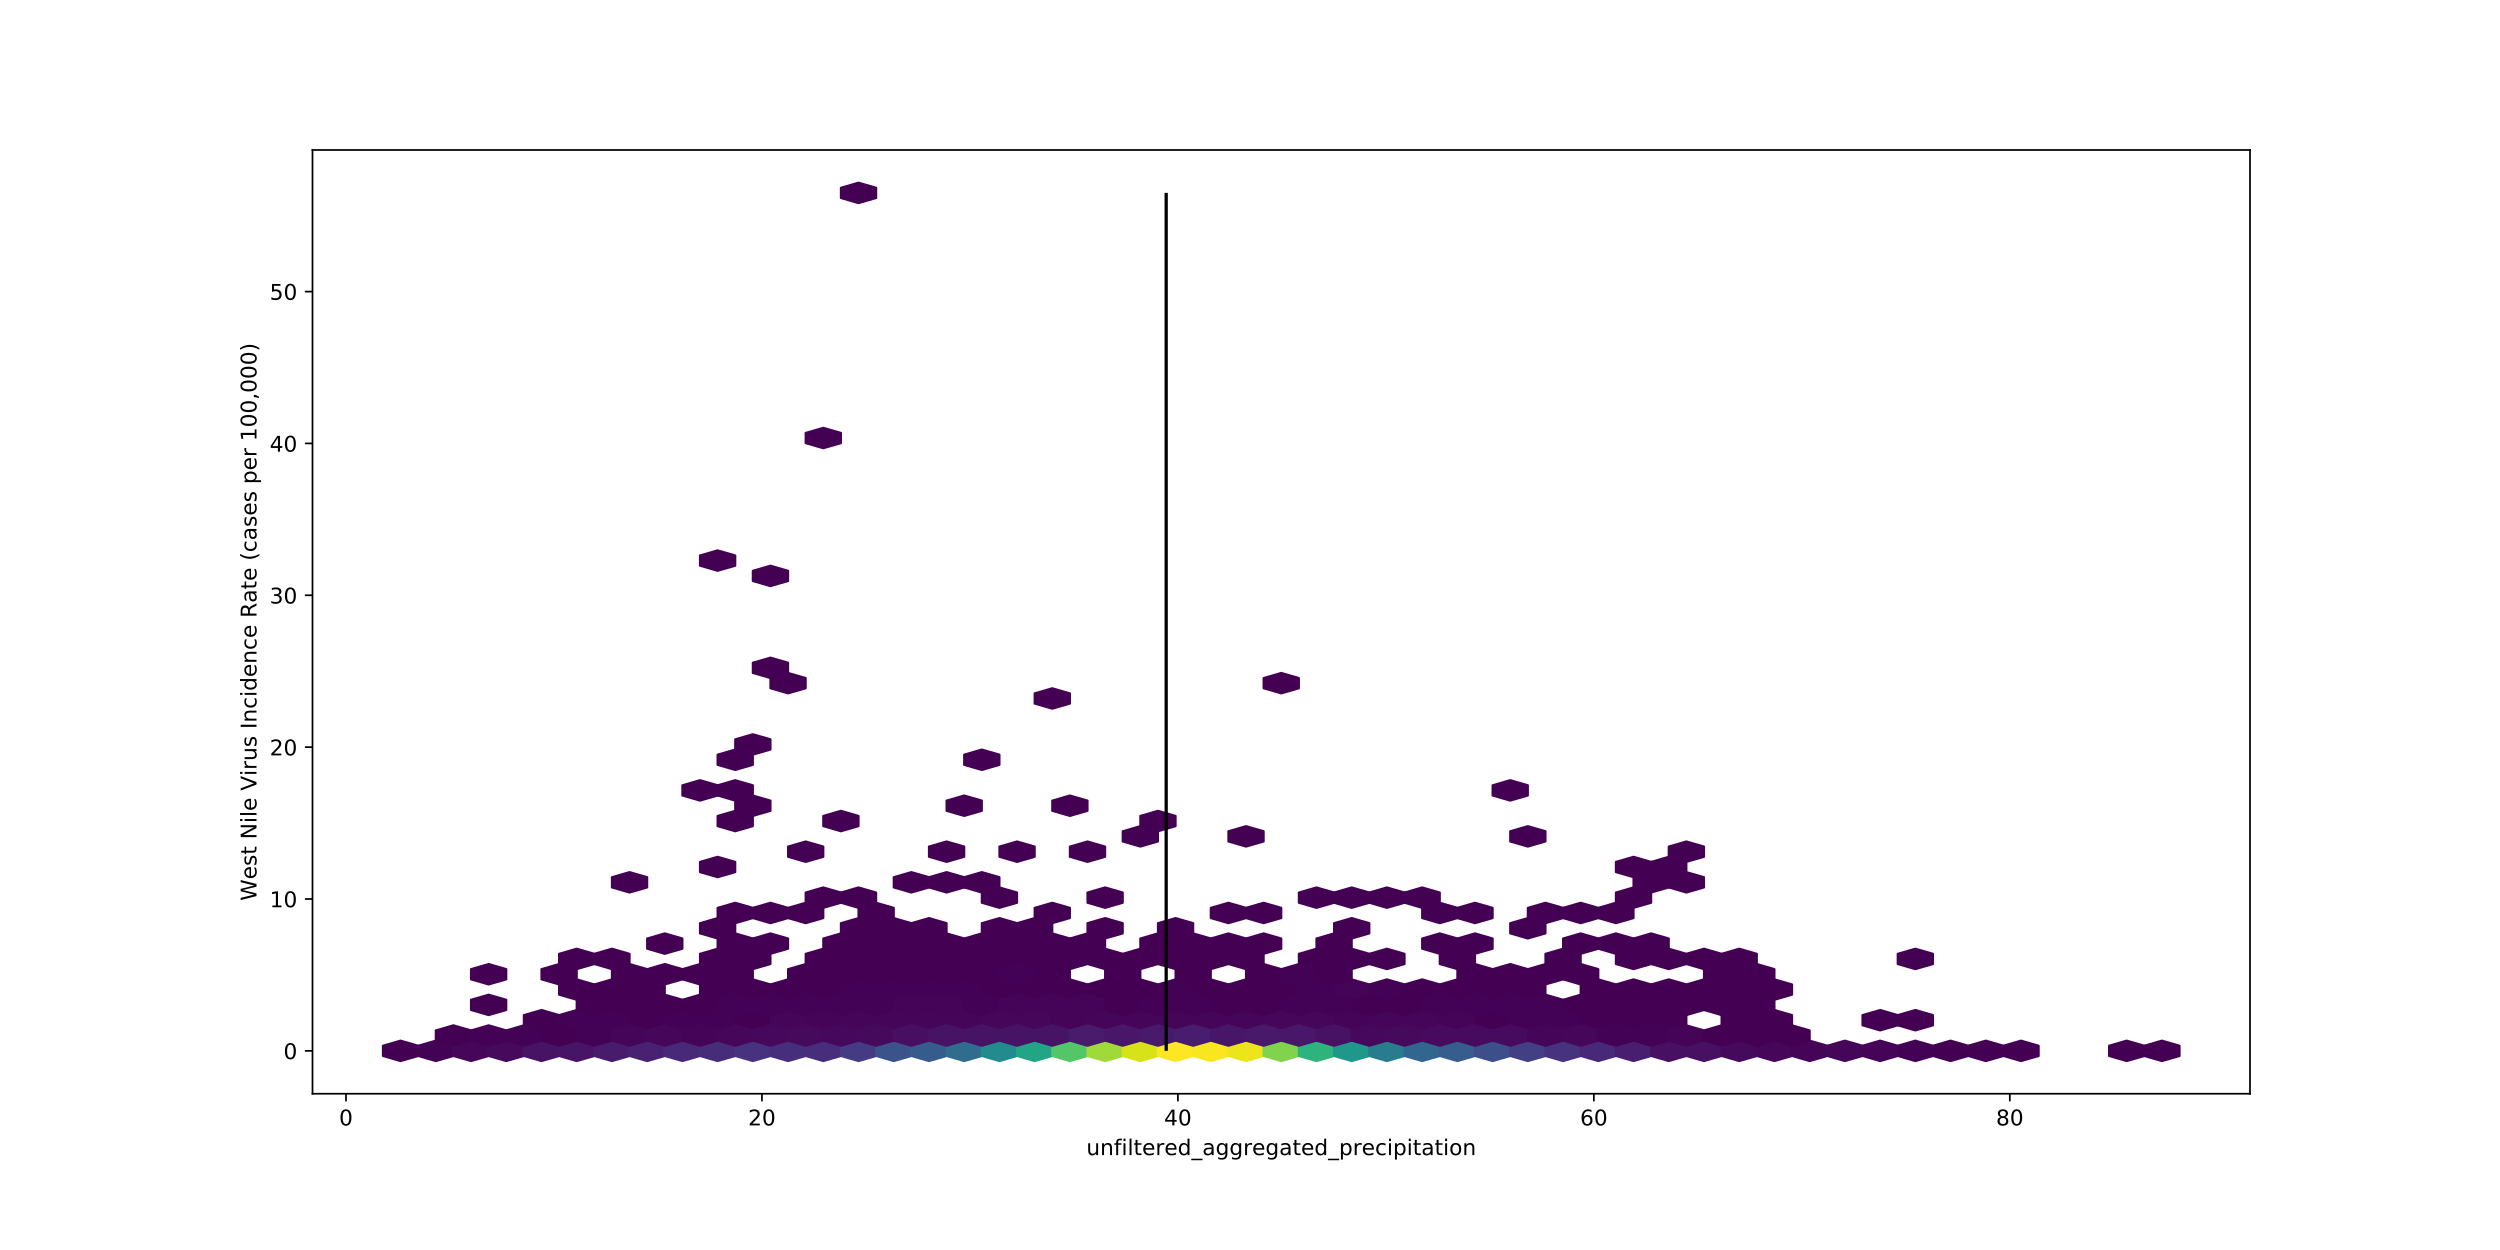 <?xml version="1.0" encoding="utf-8" standalone="no"?>
<!DOCTYPE svg PUBLIC "-//W3C//DTD SVG 1.1//EN"
  "http://www.w3.org/Graphics/SVG/1.1/DTD/svg11.dtd">
<!-- Created with matplotlib (https://matplotlib.org/) -->
<svg height="576pt" version="1.1" viewBox="0 0 1152 576" width="1152pt" xmlns="http://www.w3.org/2000/svg" xmlns:xlink="http://www.w3.org/1999/xlink">
 <defs>
  <style type="text/css">
*{stroke-linecap:butt;stroke-linejoin:round;}
  </style>
 </defs>
 <g id="figure_1">
  <g id="patch_1">
   <path d="M 0 576 
L 1152 576 
L 1152 0 
L 0 0 
z
" style="fill:#ffffff;"/>
  </g>
  <g id="axes_1">
   <g id="patch_2">
    <path d="M 144 504 
L 1036.8 504 
L 1036.8 69.12 
L 144 69.12 
z
" style="fill:#ffffff;"/>
   </g>
   <g id="PolyCollection_1">
    <defs>
     <path d="M 167.545 -89.414 
L 167.545 -94.121 
L 159.429 -96.474 
L 151.312 -94.121 
L 151.312 -89.414 
L 159.429 -87.061 
z
" id="C0_0_a7a03e1e7e"/>
    </defs>
    <g clip-path="url(#p48af11643b)">
     <use style="fill:#440154;stroke:#440154;" x="25.153" xlink:href="#C0_0_a7a03e1e7e" y="576"/>
    </g>
    <g clip-path="url(#p48af11643b)">
     <use style="fill:#440256;stroke:#440256;" x="41.386" xlink:href="#C0_0_a7a03e1e7e" y="576"/>
    </g>
    <g clip-path="url(#p48af11643b)">
     <use style="fill:#46075a;stroke:#46075a;" x="57.619" xlink:href="#C0_0_a7a03e1e7e" y="576"/>
    </g>
    <g clip-path="url(#p48af11643b)">
     <use style="fill:#460a5d;stroke:#460a5d;" x="73.851" xlink:href="#C0_0_a7a03e1e7e" y="576"/>
    </g>
    <g clip-path="url(#p48af11643b)">
     <use style="fill:#471365;stroke:#471365;" x="90.084" xlink:href="#C0_0_a7a03e1e7e" y="576"/>
    </g>
    <g clip-path="url(#p48af11643b)">
     <use style="fill:#440154;stroke:#440154;" x="90.084" xlink:href="#C0_0_a7a03e1e7e" y="561.881"/>
    </g>
    <g clip-path="url(#p48af11643b)">
     <use style="fill:#481467;stroke:#481467;" x="106.317" xlink:href="#C0_0_a7a03e1e7e" y="576"/>
    </g>
    <g clip-path="url(#p48af11643b)">
     <use style="fill:#440256;stroke:#440256;" x="106.317" xlink:href="#C0_0_a7a03e1e7e" y="561.881"/>
    </g>
    <g clip-path="url(#p48af11643b)">
     <use style="fill:#440154;stroke:#440154;" x="106.317" xlink:href="#C0_0_a7a03e1e7e" y="547.761"/>
    </g>
    <g clip-path="url(#p48af11643b)">
     <use style="fill:#440154;stroke:#440154;" x="106.317" xlink:href="#C0_0_a7a03e1e7e" y="533.642"/>
    </g>
    <g clip-path="url(#p48af11643b)">
     <use style="fill:#481b6d;stroke:#481b6d;" x="122.55" xlink:href="#C0_0_a7a03e1e7e" y="576"/>
    </g>
    <g clip-path="url(#p48af11643b)">
     <use style="fill:#440256;stroke:#440256;" x="122.55" xlink:href="#C0_0_a7a03e1e7e" y="561.881"/>
    </g>
    <g clip-path="url(#p48af11643b)">
     <use style="fill:#440154;stroke:#440154;" x="122.55" xlink:href="#C0_0_a7a03e1e7e" y="547.761"/>
    </g>
    <g clip-path="url(#p48af11643b)">
     <use style="fill:#440154;stroke:#440154;" x="122.55" xlink:href="#C0_0_a7a03e1e7e" y="533.642"/>
    </g>
    <g clip-path="url(#p48af11643b)">
     <use style="fill:#482173;stroke:#482173;" x="138.782" xlink:href="#C0_0_a7a03e1e7e" y="576"/>
    </g>
    <g clip-path="url(#p48af11643b)">
     <use style="fill:#440154;stroke:#440154;" x="138.782" xlink:href="#C0_0_a7a03e1e7e" y="561.881"/>
    </g>
    <g clip-path="url(#p48af11643b)">
     <use style="fill:#440154;stroke:#440154;" x="138.782" xlink:href="#C0_0_a7a03e1e7e" y="547.761"/>
    </g>
    <g clip-path="url(#p48af11643b)">
     <use style="fill:#482878;stroke:#482878;" x="155.015" xlink:href="#C0_0_a7a03e1e7e" y="576"/>
    </g>
    <g clip-path="url(#p48af11643b)">
     <use style="fill:#440256;stroke:#440256;" x="155.015" xlink:href="#C0_0_a7a03e1e7e" y="561.881"/>
    </g>
    <g clip-path="url(#p48af11643b)">
     <use style="fill:#472c7a;stroke:#472c7a;" x="171.248" xlink:href="#C0_0_a7a03e1e7e" y="576"/>
    </g>
    <g clip-path="url(#p48af11643b)">
     <use style="fill:#440256;stroke:#440256;" x="171.248" xlink:href="#C0_0_a7a03e1e7e" y="561.881"/>
    </g>
    <g clip-path="url(#p48af11643b)">
     <use style="fill:#440154;stroke:#440154;" x="171.248" xlink:href="#C0_0_a7a03e1e7e" y="547.761"/>
    </g>
    <g clip-path="url(#p48af11643b)">
     <use style="fill:#440154;stroke:#440154;" x="171.248" xlink:href="#C0_0_a7a03e1e7e" y="533.642"/>
    </g>
    <g clip-path="url(#p48af11643b)">
     <use style="fill:#440154;stroke:#440154;" x="171.248" xlink:href="#C0_0_a7a03e1e7e" y="519.522"/>
    </g>
    <g clip-path="url(#p48af11643b)">
     <use style="fill:#440154;stroke:#440154;" x="171.248" xlink:href="#C0_0_a7a03e1e7e" y="491.283"/>
    </g>
    <g clip-path="url(#p48af11643b)">
     <use style="fill:#440154;stroke:#440154;" x="171.248" xlink:href="#C0_0_a7a03e1e7e" y="350.088"/>
    </g>
    <g clip-path="url(#p48af11643b)">
     <use style="fill:#46327e;stroke:#46327e;" x="187.481" xlink:href="#C0_0_a7a03e1e7e" y="576"/>
    </g>
    <g clip-path="url(#p48af11643b)">
     <use style="fill:#440154;stroke:#440154;" x="187.481" xlink:href="#C0_0_a7a03e1e7e" y="561.881"/>
    </g>
    <g clip-path="url(#p48af11643b)">
     <use style="fill:#440154;stroke:#440154;" x="187.481" xlink:href="#C0_0_a7a03e1e7e" y="547.761"/>
    </g>
    <g clip-path="url(#p48af11643b)">
     <use style="fill:#440154;stroke:#440154;" x="187.481" xlink:href="#C0_0_a7a03e1e7e" y="533.642"/>
    </g>
    <g clip-path="url(#p48af11643b)">
     <use style="fill:#440154;stroke:#440154;" x="187.481" xlink:href="#C0_0_a7a03e1e7e" y="463.044"/>
    </g>
    <g clip-path="url(#p48af11643b)">
     <use style="fill:#440154;stroke:#440154;" x="187.481" xlink:href="#C0_0_a7a03e1e7e" y="434.805"/>
    </g>
    <g clip-path="url(#p48af11643b)">
     <use style="fill:#472e7c;stroke:#472e7c;" x="203.713" xlink:href="#C0_0_a7a03e1e7e" y="576"/>
    </g>
    <g clip-path="url(#p48af11643b)">
     <use style="fill:#450559;stroke:#450559;" x="203.713" xlink:href="#C0_0_a7a03e1e7e" y="561.881"/>
    </g>
    <g clip-path="url(#p48af11643b)">
     <use style="fill:#440154;stroke:#440154;" x="203.713" xlink:href="#C0_0_a7a03e1e7e" y="547.761"/>
    </g>
    <g clip-path="url(#p48af11643b)">
     <use style="fill:#440154;stroke:#440154;" x="203.713" xlink:href="#C0_0_a7a03e1e7e" y="406.566"/>
    </g>
    <g clip-path="url(#p48af11643b)">
     <use style="fill:#472d7b;stroke:#472d7b;" x="219.946" xlink:href="#C0_0_a7a03e1e7e" y="576"/>
    </g>
    <g clip-path="url(#p48af11643b)">
     <use style="fill:#450457;stroke:#450457;" x="219.946" xlink:href="#C0_0_a7a03e1e7e" y="561.881"/>
    </g>
    <g clip-path="url(#p48af11643b)">
     <use style="fill:#440154;stroke:#440154;" x="219.946" xlink:href="#C0_0_a7a03e1e7e" y="547.761"/>
    </g>
    <g clip-path="url(#p48af11643b)">
     <use style="fill:#440154;stroke:#440154;" x="219.946" xlink:href="#C0_0_a7a03e1e7e" y="533.642"/>
    </g>
    <g clip-path="url(#p48af11643b)">
     <use style="fill:#440154;stroke:#440154;" x="219.946" xlink:href="#C0_0_a7a03e1e7e" y="505.403"/>
    </g>
    <g clip-path="url(#p48af11643b)">
     <use style="fill:#440154;stroke:#440154;" x="219.946" xlink:href="#C0_0_a7a03e1e7e" y="293.61"/>
    </g>
    <g clip-path="url(#p48af11643b)">
     <use style="fill:#443b84;stroke:#443b84;" x="236.179" xlink:href="#C0_0_a7a03e1e7e" y="576"/>
    </g>
    <g clip-path="url(#p48af11643b)">
     <use style="fill:#450559;stroke:#450559;" x="236.179" xlink:href="#C0_0_a7a03e1e7e" y="561.881"/>
    </g>
    <g clip-path="url(#p48af11643b)">
     <use style="fill:#440256;stroke:#440256;" x="236.179" xlink:href="#C0_0_a7a03e1e7e" y="547.761"/>
    </g>
    <g clip-path="url(#p48af11643b)">
     <use style="fill:#440154;stroke:#440154;" x="236.179" xlink:href="#C0_0_a7a03e1e7e" y="533.642"/>
    </g>
    <g clip-path="url(#p48af11643b)">
     <use style="fill:#440154;stroke:#440154;" x="236.179" xlink:href="#C0_0_a7a03e1e7e" y="519.522"/>
    </g>
    <g clip-path="url(#p48af11643b)">
     <use style="fill:#440154;stroke:#440154;" x="236.179" xlink:href="#C0_0_a7a03e1e7e" y="505.403"/>
    </g>
    <g clip-path="url(#p48af11643b)">
     <use style="fill:#440154;stroke:#440154;" x="236.179" xlink:href="#C0_0_a7a03e1e7e" y="180.655"/>
    </g>
    <g clip-path="url(#p48af11643b)">
     <use style="fill:#3b528b;stroke:#3b528b;" x="252.411" xlink:href="#C0_0_a7a03e1e7e" y="576"/>
    </g>
    <g clip-path="url(#p48af11643b)">
     <use style="fill:#450559;stroke:#450559;" x="252.411" xlink:href="#C0_0_a7a03e1e7e" y="561.881"/>
    </g>
    <g clip-path="url(#p48af11643b)">
     <use style="fill:#440256;stroke:#440256;" x="252.411" xlink:href="#C0_0_a7a03e1e7e" y="547.761"/>
    </g>
    <g clip-path="url(#p48af11643b)">
     <use style="fill:#440154;stroke:#440154;" x="252.411" xlink:href="#C0_0_a7a03e1e7e" y="533.642"/>
    </g>
    <g clip-path="url(#p48af11643b)">
     <use style="fill:#440154;stroke:#440154;" x="252.411" xlink:href="#C0_0_a7a03e1e7e" y="519.522"/>
    </g>
    <g clip-path="url(#p48af11643b)">
     <use style="fill:#365c8d;stroke:#365c8d;" x="268.644" xlink:href="#C0_0_a7a03e1e7e" y="576"/>
    </g>
    <g clip-path="url(#p48af11643b)">
     <use style="fill:#450559;stroke:#450559;" x="268.644" xlink:href="#C0_0_a7a03e1e7e" y="561.881"/>
    </g>
    <g clip-path="url(#p48af11643b)">
     <use style="fill:#440256;stroke:#440256;" x="268.644" xlink:href="#C0_0_a7a03e1e7e" y="547.761"/>
    </g>
    <g clip-path="url(#p48af11643b)">
     <use style="fill:#440154;stroke:#440154;" x="268.644" xlink:href="#C0_0_a7a03e1e7e" y="533.642"/>
    </g>
    <g clip-path="url(#p48af11643b)">
     <use style="fill:#440154;stroke:#440154;" x="268.644" xlink:href="#C0_0_a7a03e1e7e" y="519.522"/>
    </g>
    <g clip-path="url(#p48af11643b)">
     <use style="fill:#2f6c8e;stroke:#2f6c8e;" x="284.877" xlink:href="#C0_0_a7a03e1e7e" y="576"/>
    </g>
    <g clip-path="url(#p48af11643b)">
     <use style="fill:#450559;stroke:#450559;" x="284.877" xlink:href="#C0_0_a7a03e1e7e" y="561.881"/>
    </g>
    <g clip-path="url(#p48af11643b)">
     <use style="fill:#440256;stroke:#440256;" x="284.877" xlink:href="#C0_0_a7a03e1e7e" y="547.761"/>
    </g>
    <g clip-path="url(#p48af11643b)">
     <use style="fill:#440154;stroke:#440154;" x="284.877" xlink:href="#C0_0_a7a03e1e7e" y="533.642"/>
    </g>
    <g clip-path="url(#p48af11643b)">
     <use style="fill:#440154;stroke:#440154;" x="284.877" xlink:href="#C0_0_a7a03e1e7e" y="463.044"/>
    </g>
    <g clip-path="url(#p48af11643b)">
     <use style="fill:#228b8d;stroke:#228b8d;" x="301.11" xlink:href="#C0_0_a7a03e1e7e" y="576"/>
    </g>
    <g clip-path="url(#p48af11643b)">
     <use style="fill:#46075a;stroke:#46075a;" x="301.11" xlink:href="#C0_0_a7a03e1e7e" y="561.881"/>
    </g>
    <g clip-path="url(#p48af11643b)">
     <use style="fill:#440154;stroke:#440154;" x="301.11" xlink:href="#C0_0_a7a03e1e7e" y="547.761"/>
    </g>
    <g clip-path="url(#p48af11643b)">
     <use style="fill:#440154;stroke:#440154;" x="301.11" xlink:href="#C0_0_a7a03e1e7e" y="533.642"/>
    </g>
    <g clip-path="url(#p48af11643b)">
     <use style="fill:#440154;stroke:#440154;" x="301.11" xlink:href="#C0_0_a7a03e1e7e" y="519.522"/>
    </g>
    <g clip-path="url(#p48af11643b)">
     <use style="fill:#440154;stroke:#440154;" x="301.11" xlink:href="#C0_0_a7a03e1e7e" y="505.403"/>
    </g>
    <g clip-path="url(#p48af11643b)">
     <use style="fill:#21a585;stroke:#21a585;" x="317.342" xlink:href="#C0_0_a7a03e1e7e" y="576"/>
    </g>
    <g clip-path="url(#p48af11643b)">
     <use style="fill:#46075a;stroke:#46075a;" x="317.342" xlink:href="#C0_0_a7a03e1e7e" y="561.881"/>
    </g>
    <g clip-path="url(#p48af11643b)">
     <use style="fill:#440154;stroke:#440154;" x="317.342" xlink:href="#C0_0_a7a03e1e7e" y="547.761"/>
    </g>
    <g clip-path="url(#p48af11643b)">
     <use style="fill:#440154;stroke:#440154;" x="317.342" xlink:href="#C0_0_a7a03e1e7e" y="533.642"/>
    </g>
    <g clip-path="url(#p48af11643b)">
     <use style="fill:#440154;stroke:#440154;" x="317.342" xlink:href="#C0_0_a7a03e1e7e" y="519.522"/>
    </g>
    <g clip-path="url(#p48af11643b)">
     <use style="fill:#54c568;stroke:#54c568;" x="333.575" xlink:href="#C0_0_a7a03e1e7e" y="576"/>
    </g>
    <g clip-path="url(#p48af11643b)">
     <use style="fill:#450457;stroke:#450457;" x="333.575" xlink:href="#C0_0_a7a03e1e7e" y="561.881"/>
    </g>
    <g clip-path="url(#p48af11643b)">
     <use style="fill:#440154;stroke:#440154;" x="333.575" xlink:href="#C0_0_a7a03e1e7e" y="547.761"/>
    </g>
    <g clip-path="url(#p48af11643b)">
     <use style="fill:#440154;stroke:#440154;" x="333.575" xlink:href="#C0_0_a7a03e1e7e" y="533.642"/>
    </g>
    <g clip-path="url(#p48af11643b)">
     <use style="fill:#440154;stroke:#440154;" x="333.575" xlink:href="#C0_0_a7a03e1e7e" y="463.044"/>
    </g>
    <g clip-path="url(#p48af11643b)">
     <use style="fill:#a0da39;stroke:#a0da39;" x="349.808" xlink:href="#C0_0_a7a03e1e7e" y="576"/>
    </g>
    <g clip-path="url(#p48af11643b)">
     <use style="fill:#450559;stroke:#450559;" x="349.808" xlink:href="#C0_0_a7a03e1e7e" y="561.881"/>
    </g>
    <g clip-path="url(#p48af11643b)">
     <use style="fill:#440154;stroke:#440154;" x="349.808" xlink:href="#C0_0_a7a03e1e7e" y="547.761"/>
    </g>
    <g clip-path="url(#p48af11643b)">
     <use style="fill:#440154;stroke:#440154;" x="349.808" xlink:href="#C0_0_a7a03e1e7e" y="533.642"/>
    </g>
    <g clip-path="url(#p48af11643b)">
     <use style="fill:#440154;stroke:#440154;" x="349.808" xlink:href="#C0_0_a7a03e1e7e" y="519.522"/>
    </g>
    <g clip-path="url(#p48af11643b)">
     <use style="fill:#440154;stroke:#440154;" x="349.808" xlink:href="#C0_0_a7a03e1e7e" y="505.403"/>
    </g>
    <g clip-path="url(#p48af11643b)">
     <use style="fill:#d8e219;stroke:#d8e219;" x="366.041" xlink:href="#C0_0_a7a03e1e7e" y="576"/>
    </g>
    <g clip-path="url(#p48af11643b)">
     <use style="fill:#450559;stroke:#450559;" x="366.041" xlink:href="#C0_0_a7a03e1e7e" y="561.881"/>
    </g>
    <g clip-path="url(#p48af11643b)">
     <use style="fill:#440154;stroke:#440154;" x="366.041" xlink:href="#C0_0_a7a03e1e7e" y="547.761"/>
    </g>
    <g clip-path="url(#p48af11643b)">
     <use style="fill:#440154;stroke:#440154;" x="366.041" xlink:href="#C0_0_a7a03e1e7e" y="533.642"/>
    </g>
    <g clip-path="url(#p48af11643b)">
     <use style="fill:#440154;stroke:#440154;" x="366.041" xlink:href="#C0_0_a7a03e1e7e" y="477.164"/>
    </g>
    <g clip-path="url(#p48af11643b)">
     <use style="fill:#fde725;stroke:#fde725;" x="382.273" xlink:href="#C0_0_a7a03e1e7e" y="576"/>
    </g>
    <g clip-path="url(#p48af11643b)">
     <use style="fill:#450559;stroke:#450559;" x="382.273" xlink:href="#C0_0_a7a03e1e7e" y="561.881"/>
    </g>
    <g clip-path="url(#p48af11643b)">
     <use style="fill:#440256;stroke:#440256;" x="382.273" xlink:href="#C0_0_a7a03e1e7e" y="547.761"/>
    </g>
    <g clip-path="url(#p48af11643b)">
     <use style="fill:#440154;stroke:#440154;" x="382.273" xlink:href="#C0_0_a7a03e1e7e" y="533.642"/>
    </g>
    <g clip-path="url(#p48af11643b)">
     <use style="fill:#440154;stroke:#440154;" x="382.273" xlink:href="#C0_0_a7a03e1e7e" y="519.522"/>
    </g>
    <g clip-path="url(#p48af11643b)">
     <use style="fill:#f8e621;stroke:#f8e621;" x="398.506" xlink:href="#C0_0_a7a03e1e7e" y="576"/>
    </g>
    <g clip-path="url(#p48af11643b)">
     <use style="fill:#450559;stroke:#450559;" x="398.506" xlink:href="#C0_0_a7a03e1e7e" y="561.881"/>
    </g>
    <g clip-path="url(#p48af11643b)">
     <use style="fill:#440154;stroke:#440154;" x="398.506" xlink:href="#C0_0_a7a03e1e7e" y="547.761"/>
    </g>
    <g clip-path="url(#p48af11643b)">
     <use style="fill:#440154;stroke:#440154;" x="398.506" xlink:href="#C0_0_a7a03e1e7e" y="533.642"/>
    </g>
    <g clip-path="url(#p48af11643b)">
     <use style="fill:#ece51b;stroke:#ece51b;" x="414.739" xlink:href="#C0_0_a7a03e1e7e" y="576"/>
    </g>
    <g clip-path="url(#p48af11643b)">
     <use style="fill:#450559;stroke:#450559;" x="414.739" xlink:href="#C0_0_a7a03e1e7e" y="561.881"/>
    </g>
    <g clip-path="url(#p48af11643b)">
     <use style="fill:#440154;stroke:#440154;" x="414.739" xlink:href="#C0_0_a7a03e1e7e" y="547.761"/>
    </g>
    <g clip-path="url(#p48af11643b)">
     <use style="fill:#440154;stroke:#440154;" x="414.739" xlink:href="#C0_0_a7a03e1e7e" y="533.642"/>
    </g>
    <g clip-path="url(#p48af11643b)">
     <use style="fill:#440154;stroke:#440154;" x="414.739" xlink:href="#C0_0_a7a03e1e7e" y="477.164"/>
    </g>
    <g clip-path="url(#p48af11643b)">
     <use style="fill:#81d34d;stroke:#81d34d;" x="430.971" xlink:href="#C0_0_a7a03e1e7e" y="576"/>
    </g>
    <g clip-path="url(#p48af11643b)">
     <use style="fill:#46075a;stroke:#46075a;" x="430.971" xlink:href="#C0_0_a7a03e1e7e" y="561.881"/>
    </g>
    <g clip-path="url(#p48af11643b)">
     <use style="fill:#440154;stroke:#440154;" x="430.971" xlink:href="#C0_0_a7a03e1e7e" y="547.761"/>
    </g>
    <g clip-path="url(#p48af11643b)">
     <use style="fill:#440154;stroke:#440154;" x="430.971" xlink:href="#C0_0_a7a03e1e7e" y="406.566"/>
    </g>
    <g clip-path="url(#p48af11643b)">
     <use style="fill:#2eb37c;stroke:#2eb37c;" x="447.204" xlink:href="#C0_0_a7a03e1e7e" y="576"/>
    </g>
    <g clip-path="url(#p48af11643b)">
     <use style="fill:#46075a;stroke:#46075a;" x="447.204" xlink:href="#C0_0_a7a03e1e7e" y="561.881"/>
    </g>
    <g clip-path="url(#p48af11643b)">
     <use style="fill:#440256;stroke:#440256;" x="447.204" xlink:href="#C0_0_a7a03e1e7e" y="547.761"/>
    </g>
    <g clip-path="url(#p48af11643b)">
     <use style="fill:#440154;stroke:#440154;" x="447.204" xlink:href="#C0_0_a7a03e1e7e" y="533.642"/>
    </g>
    <g clip-path="url(#p48af11643b)">
     <use style="fill:#440154;stroke:#440154;" x="447.204" xlink:href="#C0_0_a7a03e1e7e" y="505.403"/>
    </g>
    <g clip-path="url(#p48af11643b)">
     <use style="fill:#1f988b;stroke:#1f988b;" x="463.437" xlink:href="#C0_0_a7a03e1e7e" y="576"/>
    </g>
    <g clip-path="url(#p48af11643b)">
     <use style="fill:#450457;stroke:#450457;" x="463.437" xlink:href="#C0_0_a7a03e1e7e" y="561.881"/>
    </g>
    <g clip-path="url(#p48af11643b)">
     <use style="fill:#450457;stroke:#450457;" x="463.437" xlink:href="#C0_0_a7a03e1e7e" y="547.761"/>
    </g>
    <g clip-path="url(#p48af11643b)">
     <use style="fill:#440154;stroke:#440154;" x="463.437" xlink:href="#C0_0_a7a03e1e7e" y="533.642"/>
    </g>
    <g clip-path="url(#p48af11643b)">
     <use style="fill:#440154;stroke:#440154;" x="463.437" xlink:href="#C0_0_a7a03e1e7e" y="519.522"/>
    </g>
    <g clip-path="url(#p48af11643b)">
     <use style="fill:#440154;stroke:#440154;" x="463.437" xlink:href="#C0_0_a7a03e1e7e" y="505.403"/>
    </g>
    <g clip-path="url(#p48af11643b)">
     <use style="fill:#287c8e;stroke:#287c8e;" x="479.67" xlink:href="#C0_0_a7a03e1e7e" y="576"/>
    </g>
    <g clip-path="url(#p48af11643b)">
     <use style="fill:#450559;stroke:#450559;" x="479.67" xlink:href="#C0_0_a7a03e1e7e" y="561.881"/>
    </g>
    <g clip-path="url(#p48af11643b)">
     <use style="fill:#440256;stroke:#440256;" x="479.67" xlink:href="#C0_0_a7a03e1e7e" y="547.761"/>
    </g>
    <g clip-path="url(#p48af11643b)">
     <use style="fill:#440154;stroke:#440154;" x="479.67" xlink:href="#C0_0_a7a03e1e7e" y="533.642"/>
    </g>
    <g clip-path="url(#p48af11643b)">
     <use style="fill:#440154;stroke:#440154;" x="479.67" xlink:href="#C0_0_a7a03e1e7e" y="505.403"/>
    </g>
    <g clip-path="url(#p48af11643b)">
     <use style="fill:#31678e;stroke:#31678e;" x="495.902" xlink:href="#C0_0_a7a03e1e7e" y="576"/>
    </g>
    <g clip-path="url(#p48af11643b)">
     <use style="fill:#450559;stroke:#450559;" x="495.902" xlink:href="#C0_0_a7a03e1e7e" y="561.881"/>
    </g>
    <g clip-path="url(#p48af11643b)">
     <use style="fill:#440154;stroke:#440154;" x="495.902" xlink:href="#C0_0_a7a03e1e7e" y="547.761"/>
    </g>
    <g clip-path="url(#p48af11643b)">
     <use style="fill:#440154;stroke:#440154;" x="495.902" xlink:href="#C0_0_a7a03e1e7e" y="505.403"/>
    </g>
    <g clip-path="url(#p48af11643b)">
     <use style="fill:#365d8d;stroke:#365d8d;" x="512.135" xlink:href="#C0_0_a7a03e1e7e" y="576"/>
    </g>
    <g clip-path="url(#p48af11643b)">
     <use style="fill:#450457;stroke:#450457;" x="512.135" xlink:href="#C0_0_a7a03e1e7e" y="561.881"/>
    </g>
    <g clip-path="url(#p48af11643b)">
     <use style="fill:#440154;stroke:#440154;" x="512.135" xlink:href="#C0_0_a7a03e1e7e" y="547.761"/>
    </g>
    <g clip-path="url(#p48af11643b)">
     <use style="fill:#440154;stroke:#440154;" x="512.135" xlink:href="#C0_0_a7a03e1e7e" y="533.642"/>
    </g>
    <g clip-path="url(#p48af11643b)">
     <use style="fill:#3c4f8a;stroke:#3c4f8a;" x="528.368" xlink:href="#C0_0_a7a03e1e7e" y="576"/>
    </g>
    <g clip-path="url(#p48af11643b)">
     <use style="fill:#440154;stroke:#440154;" x="528.368" xlink:href="#C0_0_a7a03e1e7e" y="561.881"/>
    </g>
    <g clip-path="url(#p48af11643b)">
     <use style="fill:#440154;stroke:#440154;" x="528.368" xlink:href="#C0_0_a7a03e1e7e" y="547.761"/>
    </g>
    <g clip-path="url(#p48af11643b)">
     <use style="fill:#423f85;stroke:#423f85;" x="544.601" xlink:href="#C0_0_a7a03e1e7e" y="576"/>
    </g>
    <g clip-path="url(#p48af11643b)">
     <use style="fill:#440256;stroke:#440256;" x="544.601" xlink:href="#C0_0_a7a03e1e7e" y="561.881"/>
    </g>
    <g clip-path="url(#p48af11643b)">
     <use style="fill:#440154;stroke:#440154;" x="544.601" xlink:href="#C0_0_a7a03e1e7e" y="547.761"/>
    </g>
    <g clip-path="url(#p48af11643b)">
     <use style="fill:#440154;stroke:#440154;" x="544.601" xlink:href="#C0_0_a7a03e1e7e" y="519.522"/>
    </g>
    <g clip-path="url(#p48af11643b)">
     <use style="fill:#440154;stroke:#440154;" x="544.601" xlink:href="#C0_0_a7a03e1e7e" y="477.164"/>
    </g>
    <g clip-path="url(#p48af11643b)">
     <use style="fill:#46327e;stroke:#46327e;" x="560.833" xlink:href="#C0_0_a7a03e1e7e" y="576"/>
    </g>
    <g clip-path="url(#p48af11643b)">
     <use style="fill:#440256;stroke:#440256;" x="560.833" xlink:href="#C0_0_a7a03e1e7e" y="561.881"/>
    </g>
    <g clip-path="url(#p48af11643b)">
     <use style="fill:#440154;stroke:#440154;" x="560.833" xlink:href="#C0_0_a7a03e1e7e" y="533.642"/>
    </g>
    <g clip-path="url(#p48af11643b)">
     <use style="fill:#482979;stroke:#482979;" x="577.066" xlink:href="#C0_0_a7a03e1e7e" y="576"/>
    </g>
    <g clip-path="url(#p48af11643b)">
     <use style="fill:#440154;stroke:#440154;" x="577.066" xlink:href="#C0_0_a7a03e1e7e" y="561.881"/>
    </g>
    <g clip-path="url(#p48af11643b)">
     <use style="fill:#440154;stroke:#440154;" x="577.066" xlink:href="#C0_0_a7a03e1e7e" y="547.761"/>
    </g>
    <g clip-path="url(#p48af11643b)">
     <use style="fill:#481f70;stroke:#481f70;" x="593.299" xlink:href="#C0_0_a7a03e1e7e" y="576"/>
    </g>
    <g clip-path="url(#p48af11643b)">
     <use style="fill:#440154;stroke:#440154;" x="593.299" xlink:href="#C0_0_a7a03e1e7e" y="561.881"/>
    </g>
    <g clip-path="url(#p48af11643b)">
     <use style="fill:#440154;stroke:#440154;" x="593.299" xlink:href="#C0_0_a7a03e1e7e" y="547.761"/>
    </g>
    <g clip-path="url(#p48af11643b)">
     <use style="fill:#440154;stroke:#440154;" x="593.299" xlink:href="#C0_0_a7a03e1e7e" y="533.642"/>
    </g>
    <g clip-path="url(#p48af11643b)">
     <use style="fill:#440154;stroke:#440154;" x="593.299" xlink:href="#C0_0_a7a03e1e7e" y="505.403"/>
    </g>
    <g clip-path="url(#p48af11643b)">
     <use style="fill:#440154;stroke:#440154;" x="593.299" xlink:href="#C0_0_a7a03e1e7e" y="491.283"/>
    </g>
    <g clip-path="url(#p48af11643b)">
     <use style="fill:#471063;stroke:#471063;" x="609.531" xlink:href="#C0_0_a7a03e1e7e" y="576"/>
    </g>
    <g clip-path="url(#p48af11643b)">
     <use style="fill:#440154;stroke:#440154;" x="609.531" xlink:href="#C0_0_a7a03e1e7e" y="561.881"/>
    </g>
    <g clip-path="url(#p48af11643b)">
     <use style="fill:#440154;stroke:#440154;" x="609.531" xlink:href="#C0_0_a7a03e1e7e" y="547.761"/>
    </g>
    <g clip-path="url(#p48af11643b)">
     <use style="fill:#440154;stroke:#440154;" x="609.531" xlink:href="#C0_0_a7a03e1e7e" y="533.642"/>
    </g>
    <g clip-path="url(#p48af11643b)">
     <use style="fill:#440154;stroke:#440154;" x="609.531" xlink:href="#C0_0_a7a03e1e7e" y="491.283"/>
    </g>
    <g clip-path="url(#p48af11643b)">
     <use style="fill:#471063;stroke:#471063;" x="625.764" xlink:href="#C0_0_a7a03e1e7e" y="576"/>
    </g>
    <g clip-path="url(#p48af11643b)">
     <use style="fill:#440154;stroke:#440154;" x="625.764" xlink:href="#C0_0_a7a03e1e7e" y="547.761"/>
    </g>
    <g clip-path="url(#p48af11643b)">
     <use style="fill:#440154;stroke:#440154;" x="625.764" xlink:href="#C0_0_a7a03e1e7e" y="533.642"/>
    </g>
    <g clip-path="url(#p48af11643b)">
     <use style="fill:#460a5d;stroke:#460a5d;" x="641.997" xlink:href="#C0_0_a7a03e1e7e" y="576"/>
    </g>
    <g clip-path="url(#p48af11643b)">
     <use style="fill:#440154;stroke:#440154;" x="641.997" xlink:href="#C0_0_a7a03e1e7e" y="561.881"/>
    </g>
    <g clip-path="url(#p48af11643b)">
     <use style="fill:#440154;stroke:#440154;" x="641.997" xlink:href="#C0_0_a7a03e1e7e" y="547.761"/>
    </g>
    <g clip-path="url(#p48af11643b)">
     <use style="fill:#440154;stroke:#440154;" x="641.997" xlink:href="#C0_0_a7a03e1e7e" y="533.642"/>
    </g>
    <g clip-path="url(#p48af11643b)">
     <use style="fill:#46075a;stroke:#46075a;" x="658.23" xlink:href="#C0_0_a7a03e1e7e" y="576"/>
    </g>
    <g clip-path="url(#p48af11643b)">
     <use style="fill:#440154;stroke:#440154;" x="658.23" xlink:href="#C0_0_a7a03e1e7e" y="561.881"/>
    </g>
    <g clip-path="url(#p48af11643b)">
     <use style="fill:#440154;stroke:#440154;" x="658.23" xlink:href="#C0_0_a7a03e1e7e" y="547.761"/>
    </g>
    <g clip-path="url(#p48af11643b)">
     <use style="fill:#450457;stroke:#450457;" x="674.462" xlink:href="#C0_0_a7a03e1e7e" y="576"/>
    </g>
    <g clip-path="url(#p48af11643b)">
     <use style="fill:#450559;stroke:#450559;" x="690.695" xlink:href="#C0_0_a7a03e1e7e" y="576"/>
    </g>
    <g clip-path="url(#p48af11643b)">
     <use style="fill:#450457;stroke:#450457;" x="706.928" xlink:href="#C0_0_a7a03e1e7e" y="576"/>
    </g>
    <g clip-path="url(#p48af11643b)">
     <use style="fill:#440154;stroke:#440154;" x="706.928" xlink:href="#C0_0_a7a03e1e7e" y="561.881"/>
    </g>
    <g clip-path="url(#p48af11643b)">
     <use style="fill:#440256;stroke:#440256;" x="723.161" xlink:href="#C0_0_a7a03e1e7e" y="576"/>
    </g>
    <g clip-path="url(#p48af11643b)">
     <use style="fill:#440154;stroke:#440154;" x="723.161" xlink:href="#C0_0_a7a03e1e7e" y="561.881"/>
    </g>
    <g clip-path="url(#p48af11643b)">
     <use style="fill:#440154;stroke:#440154;" x="723.161" xlink:href="#C0_0_a7a03e1e7e" y="533.642"/>
    </g>
    <g clip-path="url(#p48af11643b)">
     <use style="fill:#440154;stroke:#440154;" x="739.393" xlink:href="#C0_0_a7a03e1e7e" y="576"/>
    </g>
    <g clip-path="url(#p48af11643b)">
     <use style="fill:#440154;stroke:#440154;" x="755.626" xlink:href="#C0_0_a7a03e1e7e" y="576"/>
    </g>
    <g clip-path="url(#p48af11643b)">
     <use style="fill:#440154;stroke:#440154;" x="771.859" xlink:href="#C0_0_a7a03e1e7e" y="576"/>
    </g>
    <g clip-path="url(#p48af11643b)">
     <use style="fill:#440154;stroke:#440154;" x="820.557" xlink:href="#C0_0_a7a03e1e7e" y="576"/>
    </g>
    <g clip-path="url(#p48af11643b)">
     <use style="fill:#440154;stroke:#440154;" x="836.79" xlink:href="#C0_0_a7a03e1e7e" y="576"/>
    </g>
    <g clip-path="url(#p48af11643b)">
     <use style="fill:#440154;stroke:#440154;" x="49.502" xlink:href="#C0_0_a7a03e1e7e" y="568.94"/>
    </g>
    <g clip-path="url(#p48af11643b)">
     <use style="fill:#440256;stroke:#440256;" x="65.735" xlink:href="#C0_0_a7a03e1e7e" y="568.94"/>
    </g>
    <g clip-path="url(#p48af11643b)">
     <use style="fill:#440154;stroke:#440154;" x="65.735" xlink:href="#C0_0_a7a03e1e7e" y="554.821"/>
    </g>
    <g clip-path="url(#p48af11643b)">
     <use style="fill:#440154;stroke:#440154;" x="65.735" xlink:href="#C0_0_a7a03e1e7e" y="540.701"/>
    </g>
    <g clip-path="url(#p48af11643b)">
     <use style="fill:#440256;stroke:#440256;" x="81.968" xlink:href="#C0_0_a7a03e1e7e" y="568.94"/>
    </g>
    <g clip-path="url(#p48af11643b)">
     <use style="fill:#440154;stroke:#440154;" x="98.201" xlink:href="#C0_0_a7a03e1e7e" y="568.94"/>
    </g>
    <g clip-path="url(#p48af11643b)">
     <use style="fill:#440154;stroke:#440154;" x="98.201" xlink:href="#C0_0_a7a03e1e7e" y="540.701"/>
    </g>
    <g clip-path="url(#p48af11643b)">
     <use style="fill:#440256;stroke:#440256;" x="114.433" xlink:href="#C0_0_a7a03e1e7e" y="568.94"/>
    </g>
    <g clip-path="url(#p48af11643b)">
     <use style="fill:#440154;stroke:#440154;" x="114.433" xlink:href="#C0_0_a7a03e1e7e" y="554.821"/>
    </g>
    <g clip-path="url(#p48af11643b)">
     <use style="fill:#450559;stroke:#450559;" x="130.666" xlink:href="#C0_0_a7a03e1e7e" y="568.94"/>
    </g>
    <g clip-path="url(#p48af11643b)">
     <use style="fill:#440154;stroke:#440154;" x="130.666" xlink:href="#C0_0_a7a03e1e7e" y="554.821"/>
    </g>
    <g clip-path="url(#p48af11643b)">
     <use style="fill:#440154;stroke:#440154;" x="130.666" xlink:href="#C0_0_a7a03e1e7e" y="540.701"/>
    </g>
    <g clip-path="url(#p48af11643b)">
     <use style="fill:#440154;stroke:#440154;" x="130.666" xlink:href="#C0_0_a7a03e1e7e" y="498.343"/>
    </g>
    <g clip-path="url(#p48af11643b)">
     <use style="fill:#46075a;stroke:#46075a;" x="146.899" xlink:href="#C0_0_a7a03e1e7e" y="568.94"/>
    </g>
    <g clip-path="url(#p48af11643b)">
     <use style="fill:#440154;stroke:#440154;" x="146.899" xlink:href="#C0_0_a7a03e1e7e" y="554.821"/>
    </g>
    <g clip-path="url(#p48af11643b)">
     <use style="fill:#440154;stroke:#440154;" x="146.899" xlink:href="#C0_0_a7a03e1e7e" y="540.701"/>
    </g>
    <g clip-path="url(#p48af11643b)">
     <use style="fill:#440154;stroke:#440154;" x="146.899" xlink:href="#C0_0_a7a03e1e7e" y="526.582"/>
    </g>
    <g clip-path="url(#p48af11643b)">
     <use style="fill:#450457;stroke:#450457;" x="163.131" xlink:href="#C0_0_a7a03e1e7e" y="568.94"/>
    </g>
    <g clip-path="url(#p48af11643b)">
     <use style="fill:#440154;stroke:#440154;" x="163.131" xlink:href="#C0_0_a7a03e1e7e" y="554.821"/>
    </g>
    <g clip-path="url(#p48af11643b)">
     <use style="fill:#440154;stroke:#440154;" x="163.131" xlink:href="#C0_0_a7a03e1e7e" y="540.701"/>
    </g>
    <g clip-path="url(#p48af11643b)">
     <use style="fill:#440154;stroke:#440154;" x="163.131" xlink:href="#C0_0_a7a03e1e7e" y="455.984"/>
    </g>
    <g clip-path="url(#p48af11643b)">
     <use style="fill:#46075a;stroke:#46075a;" x="179.364" xlink:href="#C0_0_a7a03e1e7e" y="568.94"/>
    </g>
    <g clip-path="url(#p48af11643b)">
     <use style="fill:#440256;stroke:#440256;" x="179.364" xlink:href="#C0_0_a7a03e1e7e" y="554.821"/>
    </g>
    <g clip-path="url(#p48af11643b)">
     <use style="fill:#440154;stroke:#440154;" x="179.364" xlink:href="#C0_0_a7a03e1e7e" y="540.701"/>
    </g>
    <g clip-path="url(#p48af11643b)">
     <use style="fill:#440154;stroke:#440154;" x="179.364" xlink:href="#C0_0_a7a03e1e7e" y="526.582"/>
    </g>
    <g clip-path="url(#p48af11643b)">
     <use style="fill:#440154;stroke:#440154;" x="179.364" xlink:href="#C0_0_a7a03e1e7e" y="512.462"/>
    </g>
    <g clip-path="url(#p48af11643b)">
     <use style="fill:#440154;stroke:#440154;" x="179.364" xlink:href="#C0_0_a7a03e1e7e" y="470.104"/>
    </g>
    <g clip-path="url(#p48af11643b)">
     <use style="fill:#440154;stroke:#440154;" x="179.364" xlink:href="#C0_0_a7a03e1e7e" y="455.984"/>
    </g>
    <g clip-path="url(#p48af11643b)">
     <use style="fill:#440154;stroke:#440154;" x="179.364" xlink:href="#C0_0_a7a03e1e7e" y="441.865"/>
    </g>
    <g clip-path="url(#p48af11643b)">
     <use style="fill:#46085c;stroke:#46085c;" x="195.597" xlink:href="#C0_0_a7a03e1e7e" y="568.94"/>
    </g>
    <g clip-path="url(#p48af11643b)">
     <use style="fill:#440256;stroke:#440256;" x="195.597" xlink:href="#C0_0_a7a03e1e7e" y="554.821"/>
    </g>
    <g clip-path="url(#p48af11643b)">
     <use style="fill:#440154;stroke:#440154;" x="195.597" xlink:href="#C0_0_a7a03e1e7e" y="526.582"/>
    </g>
    <g clip-path="url(#p48af11643b)">
     <use style="fill:#440154;stroke:#440154;" x="195.597" xlink:href="#C0_0_a7a03e1e7e" y="512.462"/>
    </g>
    <g clip-path="url(#p48af11643b)">
     <use style="fill:#440154;stroke:#440154;" x="195.597" xlink:href="#C0_0_a7a03e1e7e" y="399.506"/>
    </g>
    <g clip-path="url(#p48af11643b)">
     <use style="fill:#440154;stroke:#440154;" x="195.597" xlink:href="#C0_0_a7a03e1e7e" y="357.148"/>
    </g>
    <g clip-path="url(#p48af11643b)">
     <use style="fill:#460a5d;stroke:#460a5d;" x="211.83" xlink:href="#C0_0_a7a03e1e7e" y="568.94"/>
    </g>
    <g clip-path="url(#p48af11643b)">
     <use style="fill:#440256;stroke:#440256;" x="211.83" xlink:href="#C0_0_a7a03e1e7e" y="554.821"/>
    </g>
    <g clip-path="url(#p48af11643b)">
     <use style="fill:#440154;stroke:#440154;" x="211.83" xlink:href="#C0_0_a7a03e1e7e" y="540.701"/>
    </g>
    <g clip-path="url(#p48af11643b)">
     <use style="fill:#440154;stroke:#440154;" x="211.83" xlink:href="#C0_0_a7a03e1e7e" y="512.462"/>
    </g>
    <g clip-path="url(#p48af11643b)">
     <use style="fill:#440154;stroke:#440154;" x="211.83" xlink:href="#C0_0_a7a03e1e7e" y="484.223"/>
    </g>
    <g clip-path="url(#p48af11643b)">
     <use style="fill:#46085c;stroke:#46085c;" x="228.062" xlink:href="#C0_0_a7a03e1e7e" y="568.94"/>
    </g>
    <g clip-path="url(#p48af11643b)">
     <use style="fill:#440256;stroke:#440256;" x="228.062" xlink:href="#C0_0_a7a03e1e7e" y="554.821"/>
    </g>
    <g clip-path="url(#p48af11643b)">
     <use style="fill:#440154;stroke:#440154;" x="228.062" xlink:href="#C0_0_a7a03e1e7e" y="540.701"/>
    </g>
    <g clip-path="url(#p48af11643b)">
     <use style="fill:#440154;stroke:#440154;" x="228.062" xlink:href="#C0_0_a7a03e1e7e" y="526.582"/>
    </g>
    <g clip-path="url(#p48af11643b)">
     <use style="fill:#440154;stroke:#440154;" x="228.062" xlink:href="#C0_0_a7a03e1e7e" y="470.104"/>
    </g>
    <g clip-path="url(#p48af11643b)">
     <use style="fill:#460a5d;stroke:#460a5d;" x="244.295" xlink:href="#C0_0_a7a03e1e7e" y="568.94"/>
    </g>
    <g clip-path="url(#p48af11643b)">
     <use style="fill:#440256;stroke:#440256;" x="244.295" xlink:href="#C0_0_a7a03e1e7e" y="554.821"/>
    </g>
    <g clip-path="url(#p48af11643b)">
     <use style="fill:#440154;stroke:#440154;" x="244.295" xlink:href="#C0_0_a7a03e1e7e" y="540.701"/>
    </g>
    <g clip-path="url(#p48af11643b)">
     <use style="fill:#440154;stroke:#440154;" x="244.295" xlink:href="#C0_0_a7a03e1e7e" y="526.582"/>
    </g>
    <g clip-path="url(#p48af11643b)">
     <use style="fill:#440154;stroke:#440154;" x="244.295" xlink:href="#C0_0_a7a03e1e7e" y="512.462"/>
    </g>
    <g clip-path="url(#p48af11643b)">
     <use style="fill:#470e61;stroke:#470e61;" x="260.528" xlink:href="#C0_0_a7a03e1e7e" y="568.94"/>
    </g>
    <g clip-path="url(#p48af11643b)">
     <use style="fill:#450457;stroke:#450457;" x="260.528" xlink:href="#C0_0_a7a03e1e7e" y="554.821"/>
    </g>
    <g clip-path="url(#p48af11643b)">
     <use style="fill:#440154;stroke:#440154;" x="260.528" xlink:href="#C0_0_a7a03e1e7e" y="540.701"/>
    </g>
    <g clip-path="url(#p48af11643b)">
     <use style="fill:#440154;stroke:#440154;" x="260.528" xlink:href="#C0_0_a7a03e1e7e" y="526.582"/>
    </g>
    <g clip-path="url(#p48af11643b)">
     <use style="fill:#440154;stroke:#440154;" x="260.528" xlink:href="#C0_0_a7a03e1e7e" y="498.343"/>
    </g>
    <g clip-path="url(#p48af11643b)">
     <use style="fill:#471365;stroke:#471365;" x="276.761" xlink:href="#C0_0_a7a03e1e7e" y="568.94"/>
    </g>
    <g clip-path="url(#p48af11643b)">
     <use style="fill:#450457;stroke:#450457;" x="276.761" xlink:href="#C0_0_a7a03e1e7e" y="554.821"/>
    </g>
    <g clip-path="url(#p48af11643b)">
     <use style="fill:#440154;stroke:#440154;" x="276.761" xlink:href="#C0_0_a7a03e1e7e" y="540.701"/>
    </g>
    <g clip-path="url(#p48af11643b)">
     <use style="fill:#440154;stroke:#440154;" x="276.761" xlink:href="#C0_0_a7a03e1e7e" y="526.582"/>
    </g>
    <g clip-path="url(#p48af11643b)">
     <use style="fill:#440154;stroke:#440154;" x="276.761" xlink:href="#C0_0_a7a03e1e7e" y="498.343"/>
    </g>
    <g clip-path="url(#p48af11643b)">
     <use style="fill:#440154;stroke:#440154;" x="276.761" xlink:href="#C0_0_a7a03e1e7e" y="484.223"/>
    </g>
    <g clip-path="url(#p48af11643b)">
     <use style="fill:#471365;stroke:#471365;" x="292.993" xlink:href="#C0_0_a7a03e1e7e" y="568.94"/>
    </g>
    <g clip-path="url(#p48af11643b)">
     <use style="fill:#440256;stroke:#440256;" x="292.993" xlink:href="#C0_0_a7a03e1e7e" y="554.821"/>
    </g>
    <g clip-path="url(#p48af11643b)">
     <use style="fill:#440154;stroke:#440154;" x="292.993" xlink:href="#C0_0_a7a03e1e7e" y="540.701"/>
    </g>
    <g clip-path="url(#p48af11643b)">
     <use style="fill:#440154;stroke:#440154;" x="292.993" xlink:href="#C0_0_a7a03e1e7e" y="526.582"/>
    </g>
    <g clip-path="url(#p48af11643b)">
     <use style="fill:#440154;stroke:#440154;" x="292.993" xlink:href="#C0_0_a7a03e1e7e" y="498.343"/>
    </g>
    <g clip-path="url(#p48af11643b)">
     <use style="fill:#440154;stroke:#440154;" x="292.993" xlink:href="#C0_0_a7a03e1e7e" y="441.865"/>
    </g>
    <g clip-path="url(#p48af11643b)">
     <use style="fill:#471365;stroke:#471365;" x="309.226" xlink:href="#C0_0_a7a03e1e7e" y="568.94"/>
    </g>
    <g clip-path="url(#p48af11643b)">
     <use style="fill:#450457;stroke:#450457;" x="309.226" xlink:href="#C0_0_a7a03e1e7e" y="554.821"/>
    </g>
    <g clip-path="url(#p48af11643b)">
     <use style="fill:#440256;stroke:#440256;" x="309.226" xlink:href="#C0_0_a7a03e1e7e" y="540.701"/>
    </g>
    <g clip-path="url(#p48af11643b)">
     <use style="fill:#440154;stroke:#440154;" x="309.226" xlink:href="#C0_0_a7a03e1e7e" y="526.582"/>
    </g>
    <g clip-path="url(#p48af11643b)">
     <use style="fill:#440154;stroke:#440154;" x="309.226" xlink:href="#C0_0_a7a03e1e7e" y="484.223"/>
    </g>
    <g clip-path="url(#p48af11643b)">
     <use style="fill:#471365;stroke:#471365;" x="325.459" xlink:href="#C0_0_a7a03e1e7e" y="568.94"/>
    </g>
    <g clip-path="url(#p48af11643b)">
     <use style="fill:#450457;stroke:#450457;" x="325.459" xlink:href="#C0_0_a7a03e1e7e" y="554.821"/>
    </g>
    <g clip-path="url(#p48af11643b)">
     <use style="fill:#440154;stroke:#440154;" x="325.459" xlink:href="#C0_0_a7a03e1e7e" y="540.701"/>
    </g>
    <g clip-path="url(#p48af11643b)">
     <use style="fill:#440154;stroke:#440154;" x="325.459" xlink:href="#C0_0_a7a03e1e7e" y="526.582"/>
    </g>
    <g clip-path="url(#p48af11643b)">
     <use style="fill:#440154;stroke:#440154;" x="325.459" xlink:href="#C0_0_a7a03e1e7e" y="512.462"/>
    </g>
    <g clip-path="url(#p48af11643b)">
     <use style="fill:#440154;stroke:#440154;" x="325.459" xlink:href="#C0_0_a7a03e1e7e" y="413.626"/>
    </g>
    <g clip-path="url(#p48af11643b)">
     <use style="fill:#481b6d;stroke:#481b6d;" x="341.691" xlink:href="#C0_0_a7a03e1e7e" y="568.94"/>
    </g>
    <g clip-path="url(#p48af11643b)">
     <use style="fill:#450457;stroke:#450457;" x="341.691" xlink:href="#C0_0_a7a03e1e7e" y="554.821"/>
    </g>
    <g clip-path="url(#p48af11643b)">
     <use style="fill:#440154;stroke:#440154;" x="341.691" xlink:href="#C0_0_a7a03e1e7e" y="526.582"/>
    </g>
    <g clip-path="url(#p48af11643b)">
     <use style="fill:#440154;stroke:#440154;" x="341.691" xlink:href="#C0_0_a7a03e1e7e" y="484.223"/>
    </g>
    <g clip-path="url(#p48af11643b)">
     <use style="fill:#481769;stroke:#481769;" x="357.924" xlink:href="#C0_0_a7a03e1e7e" y="568.94"/>
    </g>
    <g clip-path="url(#p48af11643b)">
     <use style="fill:#440154;stroke:#440154;" x="357.924" xlink:href="#C0_0_a7a03e1e7e" y="554.821"/>
    </g>
    <g clip-path="url(#p48af11643b)">
     <use style="fill:#440154;stroke:#440154;" x="357.924" xlink:href="#C0_0_a7a03e1e7e" y="540.701"/>
    </g>
    <g clip-path="url(#p48af11643b)">
     <use style="fill:#481a6c;stroke:#481a6c;" x="374.157" xlink:href="#C0_0_a7a03e1e7e" y="568.94"/>
    </g>
    <g clip-path="url(#p48af11643b)">
     <use style="fill:#440256;stroke:#440256;" x="374.157" xlink:href="#C0_0_a7a03e1e7e" y="554.821"/>
    </g>
    <g clip-path="url(#p48af11643b)">
     <use style="fill:#440154;stroke:#440154;" x="374.157" xlink:href="#C0_0_a7a03e1e7e" y="526.582"/>
    </g>
    <g clip-path="url(#p48af11643b)">
     <use style="fill:#440154;stroke:#440154;" x="374.157" xlink:href="#C0_0_a7a03e1e7e" y="470.104"/>
    </g>
    <g clip-path="url(#p48af11643b)">
     <use style="fill:#481d6f;stroke:#481d6f;" x="390.39" xlink:href="#C0_0_a7a03e1e7e" y="568.94"/>
    </g>
    <g clip-path="url(#p48af11643b)">
     <use style="fill:#440256;stroke:#440256;" x="390.39" xlink:href="#C0_0_a7a03e1e7e" y="554.821"/>
    </g>
    <g clip-path="url(#p48af11643b)">
     <use style="fill:#440154;stroke:#440154;" x="390.39" xlink:href="#C0_0_a7a03e1e7e" y="540.701"/>
    </g>
    <g clip-path="url(#p48af11643b)">
     <use style="fill:#440154;stroke:#440154;" x="390.39" xlink:href="#C0_0_a7a03e1e7e" y="526.582"/>
    </g>
    <g clip-path="url(#p48af11643b)">
     <use style="fill:#481668;stroke:#481668;" x="406.622" xlink:href="#C0_0_a7a03e1e7e" y="568.94"/>
    </g>
    <g clip-path="url(#p48af11643b)">
     <use style="fill:#440154;stroke:#440154;" x="406.622" xlink:href="#C0_0_a7a03e1e7e" y="554.821"/>
    </g>
    <g clip-path="url(#p48af11643b)">
     <use style="fill:#440154;stroke:#440154;" x="406.622" xlink:href="#C0_0_a7a03e1e7e" y="526.582"/>
    </g>
    <g clip-path="url(#p48af11643b)">
     <use style="fill:#440154;stroke:#440154;" x="406.622" xlink:href="#C0_0_a7a03e1e7e" y="512.462"/>
    </g>
    <g clip-path="url(#p48af11643b)">
     <use style="fill:#48186a;stroke:#48186a;" x="422.855" xlink:href="#C0_0_a7a03e1e7e" y="568.94"/>
    </g>
    <g clip-path="url(#p48af11643b)">
     <use style="fill:#440154;stroke:#440154;" x="422.855" xlink:href="#C0_0_a7a03e1e7e" y="554.821"/>
    </g>
    <g clip-path="url(#p48af11643b)">
     <use style="fill:#440154;stroke:#440154;" x="422.855" xlink:href="#C0_0_a7a03e1e7e" y="540.701"/>
    </g>
    <g clip-path="url(#p48af11643b)">
     <use style="fill:#440154;stroke:#440154;" x="422.855" xlink:href="#C0_0_a7a03e1e7e" y="526.582"/>
    </g>
    <g clip-path="url(#p48af11643b)">
     <use style="fill:#440154;stroke:#440154;" x="422.855" xlink:href="#C0_0_a7a03e1e7e" y="512.462"/>
    </g>
    <g clip-path="url(#p48af11643b)">
     <use style="fill:#481769;stroke:#481769;" x="439.088" xlink:href="#C0_0_a7a03e1e7e" y="568.94"/>
    </g>
    <g clip-path="url(#p48af11643b)">
     <use style="fill:#440256;stroke:#440256;" x="439.088" xlink:href="#C0_0_a7a03e1e7e" y="554.821"/>
    </g>
    <g clip-path="url(#p48af11643b)">
     <use style="fill:#440256;stroke:#440256;" x="439.088" xlink:href="#C0_0_a7a03e1e7e" y="540.701"/>
    </g>
    <g clip-path="url(#p48af11643b)">
     <use style="fill:#471164;stroke:#471164;" x="455.321" xlink:href="#C0_0_a7a03e1e7e" y="568.94"/>
    </g>
    <g clip-path="url(#p48af11643b)">
     <use style="fill:#440256;stroke:#440256;" x="455.321" xlink:href="#C0_0_a7a03e1e7e" y="554.821"/>
    </g>
    <g clip-path="url(#p48af11643b)">
     <use style="fill:#440154;stroke:#440154;" x="455.321" xlink:href="#C0_0_a7a03e1e7e" y="540.701"/>
    </g>
    <g clip-path="url(#p48af11643b)">
     <use style="fill:#440154;stroke:#440154;" x="455.321" xlink:href="#C0_0_a7a03e1e7e" y="526.582"/>
    </g>
    <g clip-path="url(#p48af11643b)">
     <use style="fill:#46085c;stroke:#46085c;" x="471.553" xlink:href="#C0_0_a7a03e1e7e" y="568.94"/>
    </g>
    <g clip-path="url(#p48af11643b)">
     <use style="fill:#440154;stroke:#440154;" x="471.553" xlink:href="#C0_0_a7a03e1e7e" y="554.821"/>
    </g>
    <g clip-path="url(#p48af11643b)">
     <use style="fill:#460a5d;stroke:#460a5d;" x="487.786" xlink:href="#C0_0_a7a03e1e7e" y="568.94"/>
    </g>
    <g clip-path="url(#p48af11643b)">
     <use style="fill:#440154;stroke:#440154;" x="487.786" xlink:href="#C0_0_a7a03e1e7e" y="554.821"/>
    </g>
    <g clip-path="url(#p48af11643b)">
     <use style="fill:#460b5e;stroke:#460b5e;" x="504.019" xlink:href="#C0_0_a7a03e1e7e" y="568.94"/>
    </g>
    <g clip-path="url(#p48af11643b)">
     <use style="fill:#440256;stroke:#440256;" x="504.019" xlink:href="#C0_0_a7a03e1e7e" y="554.821"/>
    </g>
    <g clip-path="url(#p48af11643b)">
     <use style="fill:#440154;stroke:#440154;" x="504.019" xlink:href="#C0_0_a7a03e1e7e" y="526.582"/>
    </g>
    <g clip-path="url(#p48af11643b)">
     <use style="fill:#440154;stroke:#440154;" x="504.019" xlink:href="#C0_0_a7a03e1e7e" y="512.462"/>
    </g>
    <g clip-path="url(#p48af11643b)">
     <use style="fill:#460b5e;stroke:#460b5e;" x="520.251" xlink:href="#C0_0_a7a03e1e7e" y="568.94"/>
    </g>
    <g clip-path="url(#p48af11643b)">
     <use style="fill:#440256;stroke:#440256;" x="520.251" xlink:href="#C0_0_a7a03e1e7e" y="554.821"/>
    </g>
    <g clip-path="url(#p48af11643b)">
     <use style="fill:#440154;stroke:#440154;" x="520.251" xlink:href="#C0_0_a7a03e1e7e" y="540.701"/>
    </g>
    <g clip-path="url(#p48af11643b)">
     <use style="fill:#440154;stroke:#440154;" x="520.251" xlink:href="#C0_0_a7a03e1e7e" y="526.582"/>
    </g>
    <g clip-path="url(#p48af11643b)">
     <use style="fill:#440154;stroke:#440154;" x="520.251" xlink:href="#C0_0_a7a03e1e7e" y="512.462"/>
    </g>
    <g clip-path="url(#p48af11643b)">
     <use style="fill:#460b5e;stroke:#460b5e;" x="536.484" xlink:href="#C0_0_a7a03e1e7e" y="568.94"/>
    </g>
    <g clip-path="url(#p48af11643b)">
     <use style="fill:#440256;stroke:#440256;" x="536.484" xlink:href="#C0_0_a7a03e1e7e" y="554.821"/>
    </g>
    <g clip-path="url(#p48af11643b)">
     <use style="fill:#440154;stroke:#440154;" x="536.484" xlink:href="#C0_0_a7a03e1e7e" y="540.701"/>
    </g>
    <g clip-path="url(#p48af11643b)">
     <use style="fill:#440154;stroke:#440154;" x="536.484" xlink:href="#C0_0_a7a03e1e7e" y="455.984"/>
    </g>
    <g clip-path="url(#p48af11643b)">
     <use style="fill:#450559;stroke:#450559;" x="552.717" xlink:href="#C0_0_a7a03e1e7e" y="568.94"/>
    </g>
    <g clip-path="url(#p48af11643b)">
     <use style="fill:#440256;stroke:#440256;" x="552.717" xlink:href="#C0_0_a7a03e1e7e" y="554.821"/>
    </g>
    <g clip-path="url(#p48af11643b)">
     <use style="fill:#440154;stroke:#440154;" x="552.717" xlink:href="#C0_0_a7a03e1e7e" y="540.701"/>
    </g>
    <g clip-path="url(#p48af11643b)">
     <use style="fill:#440154;stroke:#440154;" x="552.717" xlink:href="#C0_0_a7a03e1e7e" y="512.462"/>
    </g>
    <g clip-path="url(#p48af11643b)">
     <use style="fill:#46075a;stroke:#46075a;" x="568.95" xlink:href="#C0_0_a7a03e1e7e" y="568.94"/>
    </g>
    <g clip-path="url(#p48af11643b)">
     <use style="fill:#440154;stroke:#440154;" x="568.95" xlink:href="#C0_0_a7a03e1e7e" y="554.821"/>
    </g>
    <g clip-path="url(#p48af11643b)">
     <use style="fill:#440154;stroke:#440154;" x="568.95" xlink:href="#C0_0_a7a03e1e7e" y="540.701"/>
    </g>
    <g clip-path="url(#p48af11643b)">
     <use style="fill:#440154;stroke:#440154;" x="568.95" xlink:href="#C0_0_a7a03e1e7e" y="526.582"/>
    </g>
    <g clip-path="url(#p48af11643b)">
     <use style="fill:#440154;stroke:#440154;" x="568.95" xlink:href="#C0_0_a7a03e1e7e" y="512.462"/>
    </g>
    <g clip-path="url(#p48af11643b)">
     <use style="fill:#440256;stroke:#440256;" x="585.182" xlink:href="#C0_0_a7a03e1e7e" y="568.94"/>
    </g>
    <g clip-path="url(#p48af11643b)">
     <use style="fill:#440154;stroke:#440154;" x="585.182" xlink:href="#C0_0_a7a03e1e7e" y="554.821"/>
    </g>
    <g clip-path="url(#p48af11643b)">
     <use style="fill:#440154;stroke:#440154;" x="585.182" xlink:href="#C0_0_a7a03e1e7e" y="526.582"/>
    </g>
    <g clip-path="url(#p48af11643b)">
     <use style="fill:#440154;stroke:#440154;" x="585.182" xlink:href="#C0_0_a7a03e1e7e" y="512.462"/>
    </g>
    <g clip-path="url(#p48af11643b)">
     <use style="fill:#440256;stroke:#440256;" x="601.415" xlink:href="#C0_0_a7a03e1e7e" y="568.94"/>
    </g>
    <g clip-path="url(#p48af11643b)">
     <use style="fill:#440154;stroke:#440154;" x="601.415" xlink:href="#C0_0_a7a03e1e7e" y="554.821"/>
    </g>
    <g clip-path="url(#p48af11643b)">
     <use style="fill:#440154;stroke:#440154;" x="601.415" xlink:href="#C0_0_a7a03e1e7e" y="526.582"/>
    </g>
    <g clip-path="url(#p48af11643b)">
     <use style="fill:#440154;stroke:#440154;" x="601.415" xlink:href="#C0_0_a7a03e1e7e" y="498.343"/>
    </g>
    <g clip-path="url(#p48af11643b)">
     <use style="fill:#450457;stroke:#450457;" x="617.648" xlink:href="#C0_0_a7a03e1e7e" y="568.94"/>
    </g>
    <g clip-path="url(#p48af11643b)">
     <use style="fill:#440154;stroke:#440154;" x="617.648" xlink:href="#C0_0_a7a03e1e7e" y="554.821"/>
    </g>
    <g clip-path="url(#p48af11643b)">
     <use style="fill:#440154;stroke:#440154;" x="617.648" xlink:href="#C0_0_a7a03e1e7e" y="498.343"/>
    </g>
    <g clip-path="url(#p48af11643b)">
     <use style="fill:#440154;stroke:#440154;" x="617.648" xlink:href="#C0_0_a7a03e1e7e" y="484.223"/>
    </g>
    <g clip-path="url(#p48af11643b)">
     <use style="fill:#440154;stroke:#440154;" x="633.881" xlink:href="#C0_0_a7a03e1e7e" y="568.94"/>
    </g>
    <g clip-path="url(#p48af11643b)">
     <use style="fill:#440154;stroke:#440154;" x="633.881" xlink:href="#C0_0_a7a03e1e7e" y="554.821"/>
    </g>
    <g clip-path="url(#p48af11643b)">
     <use style="fill:#440154;stroke:#440154;" x="633.881" xlink:href="#C0_0_a7a03e1e7e" y="540.701"/>
    </g>
    <g clip-path="url(#p48af11643b)">
     <use style="fill:#440154;stroke:#440154;" x="650.113" xlink:href="#C0_0_a7a03e1e7e" y="568.94"/>
    </g>
    <g clip-path="url(#p48af11643b)">
     <use style="fill:#440154;stroke:#440154;" x="650.113" xlink:href="#C0_0_a7a03e1e7e" y="554.821"/>
    </g>
    <g clip-path="url(#p48af11643b)">
     <use style="fill:#440154;stroke:#440154;" x="650.113" xlink:href="#C0_0_a7a03e1e7e" y="540.701"/>
    </g>
    <g clip-path="url(#p48af11643b)">
     <use style="fill:#440154;stroke:#440154;" x="666.346" xlink:href="#C0_0_a7a03e1e7e" y="568.94"/>
    </g>
   </g>
   <g id="matplotlib.axis_1">
    <g id="xtick_1">
     <g id="line2d_1">
      <defs>
       <path d="M 0 0 
L 0 3.5 
" id="m0387b7eab4" style="stroke:#000000;stroke-width:0.8;"/>
      </defs>
      <g>
       <use style="stroke:#000000;stroke-width:0.8;" x="159.429" xlink:href="#m0387b7eab4" y="504"/>
      </g>
     </g>
     <g id="text_1">
      <!-- 0 -->
      <defs>
       <path d="M 31.781 66.406 
Q 24.172 66.406 20.328 58.906 
Q 16.5 51.422 16.5 36.375 
Q 16.5 21.391 20.328 13.891 
Q 24.172 6.391 31.781 6.391 
Q 39.453 6.391 43.281 13.891 
Q 47.125 21.391 47.125 36.375 
Q 47.125 51.422 43.281 58.906 
Q 39.453 66.406 31.781 66.406 
z
M 31.781 74.219 
Q 44.047 74.219 50.516 64.516 
Q 56.984 54.828 56.984 36.375 
Q 56.984 17.969 50.516 8.266 
Q 44.047 -1.422 31.781 -1.422 
Q 19.531 -1.422 13.062 8.266 
Q 6.594 17.969 6.594 36.375 
Q 6.594 54.828 13.062 64.516 
Q 19.531 74.219 31.781 74.219 
z
" id="DejaVuSans-48"/>
      </defs>
      <g transform="translate(156.247 518.598)scale(0.1 -0.1)">
       <use xlink:href="#DejaVuSans-48"/>
      </g>
     </g>
    </g>
    <g id="xtick_2">
     <g id="line2d_2">
      <g>
       <use style="stroke:#000000;stroke-width:0.8;" x="351.102" xlink:href="#m0387b7eab4" y="504"/>
      </g>
     </g>
     <g id="text_2">
      <!-- 20 -->
      <defs>
       <path d="M 19.188 8.297 
L 53.609 8.297 
L 53.609 0 
L 7.328 0 
L 7.328 8.297 
Q 12.938 14.109 22.625 23.891 
Q 32.328 33.688 34.812 36.531 
Q 39.547 41.844 41.422 45.531 
Q 43.312 49.219 43.312 52.781 
Q 43.312 58.594 39.234 62.25 
Q 35.156 65.922 28.609 65.922 
Q 23.969 65.922 18.812 64.312 
Q 13.672 62.703 7.812 59.422 
L 7.812 69.391 
Q 13.766 71.781 18.938 73 
Q 24.125 74.219 28.422 74.219 
Q 39.75 74.219 46.484 68.547 
Q 53.219 62.891 53.219 53.422 
Q 53.219 48.922 51.531 44.891 
Q 49.859 40.875 45.406 35.406 
Q 44.188 33.984 37.641 27.219 
Q 31.109 20.453 19.188 8.297 
z
" id="DejaVuSans-50"/>
      </defs>
      <g transform="translate(344.739 518.598)scale(0.1 -0.1)">
       <use xlink:href="#DejaVuSans-50"/>
       <use x="63.623" xlink:href="#DejaVuSans-48"/>
      </g>
     </g>
    </g>
    <g id="xtick_3">
     <g id="line2d_3">
      <g>
       <use style="stroke:#000000;stroke-width:0.8;" x="542.775" xlink:href="#m0387b7eab4" y="504"/>
      </g>
     </g>
     <g id="text_3">
      <!-- 40 -->
      <defs>
       <path d="M 37.797 64.312 
L 12.891 25.391 
L 37.797 25.391 
z
M 35.203 72.906 
L 47.609 72.906 
L 47.609 25.391 
L 58.016 25.391 
L 58.016 17.188 
L 47.609 17.188 
L 47.609 0 
L 37.797 0 
L 37.797 17.188 
L 4.891 17.188 
L 4.891 26.703 
z
" id="DejaVuSans-52"/>
      </defs>
      <g transform="translate(536.413 518.598)scale(0.1 -0.1)">
       <use xlink:href="#DejaVuSans-52"/>
       <use x="63.623" xlink:href="#DejaVuSans-48"/>
      </g>
     </g>
    </g>
    <g id="xtick_4">
     <g id="line2d_4">
      <g>
       <use style="stroke:#000000;stroke-width:0.8;" x="734.449" xlink:href="#m0387b7eab4" y="504"/>
      </g>
     </g>
     <g id="text_4">
      <!-- 60 -->
      <defs>
       <path d="M 33.016 40.375 
Q 26.375 40.375 22.484 35.828 
Q 18.609 31.297 18.609 23.391 
Q 18.609 15.531 22.484 10.953 
Q 26.375 6.391 33.016 6.391 
Q 39.656 6.391 43.531 10.953 
Q 47.406 15.531 47.406 23.391 
Q 47.406 31.297 43.531 35.828 
Q 39.656 40.375 33.016 40.375 
z
M 52.594 71.297 
L 52.594 62.312 
Q 48.875 64.062 45.094 64.984 
Q 41.312 65.922 37.594 65.922 
Q 27.828 65.922 22.672 59.328 
Q 17.531 52.734 16.797 39.406 
Q 19.672 43.656 24.016 45.922 
Q 28.375 48.188 33.594 48.188 
Q 44.578 48.188 50.953 41.516 
Q 57.328 34.859 57.328 23.391 
Q 57.328 12.156 50.688 5.359 
Q 44.047 -1.422 33.016 -1.422 
Q 20.359 -1.422 13.672 8.266 
Q 6.984 17.969 6.984 36.375 
Q 6.984 53.656 15.188 63.938 
Q 23.391 74.219 37.203 74.219 
Q 40.922 74.219 44.703 73.484 
Q 48.484 72.75 52.594 71.297 
z
" id="DejaVuSans-54"/>
      </defs>
      <g transform="translate(728.086 518.598)scale(0.1 -0.1)">
       <use xlink:href="#DejaVuSans-54"/>
       <use x="63.623" xlink:href="#DejaVuSans-48"/>
      </g>
     </g>
    </g>
    <g id="xtick_5">
     <g id="line2d_5">
      <g>
       <use style="stroke:#000000;stroke-width:0.8;" x="926.122" xlink:href="#m0387b7eab4" y="504"/>
      </g>
     </g>
     <g id="text_5">
      <!-- 80 -->
      <defs>
       <path d="M 31.781 34.625 
Q 24.75 34.625 20.719 30.859 
Q 16.703 27.094 16.703 20.516 
Q 16.703 13.922 20.719 10.156 
Q 24.75 6.391 31.781 6.391 
Q 38.812 6.391 42.859 10.172 
Q 46.922 13.969 46.922 20.516 
Q 46.922 27.094 42.891 30.859 
Q 38.875 34.625 31.781 34.625 
z
M 21.922 38.812 
Q 15.578 40.375 12.031 44.719 
Q 8.5 49.078 8.5 55.328 
Q 8.5 64.062 14.719 69.141 
Q 20.953 74.219 31.781 74.219 
Q 42.672 74.219 48.875 69.141 
Q 55.078 64.062 55.078 55.328 
Q 55.078 49.078 51.531 44.719 
Q 48 40.375 41.703 38.812 
Q 48.828 37.156 52.797 32.312 
Q 56.781 27.484 56.781 20.516 
Q 56.781 9.906 50.312 4.234 
Q 43.844 -1.422 31.781 -1.422 
Q 19.734 -1.422 13.25 4.234 
Q 6.781 9.906 6.781 20.516 
Q 6.781 27.484 10.781 32.312 
Q 14.797 37.156 21.922 38.812 
z
M 18.312 54.391 
Q 18.312 48.734 21.844 45.562 
Q 25.391 42.391 31.781 42.391 
Q 38.141 42.391 41.719 45.562 
Q 45.312 48.734 45.312 54.391 
Q 45.312 60.062 41.719 63.234 
Q 38.141 66.406 31.781 66.406 
Q 25.391 66.406 21.844 63.234 
Q 18.312 60.062 18.312 54.391 
z
" id="DejaVuSans-56"/>
      </defs>
      <g transform="translate(919.76 518.598)scale(0.1 -0.1)">
       <use xlink:href="#DejaVuSans-56"/>
       <use x="63.623" xlink:href="#DejaVuSans-48"/>
      </g>
     </g>
    </g>
    <g id="text_6">
     <!-- unfiltered_aggregated_precipitation -->
     <defs>
      <path d="M 8.5 21.578 
L 8.5 54.688 
L 17.484 54.688 
L 17.484 21.922 
Q 17.484 14.156 20.5 10.266 
Q 23.531 6.391 29.594 6.391 
Q 36.859 6.391 41.078 11.031 
Q 45.312 15.672 45.312 23.688 
L 45.312 54.688 
L 54.297 54.688 
L 54.297 0 
L 45.312 0 
L 45.312 8.406 
Q 42.047 3.422 37.719 1 
Q 33.406 -1.422 27.688 -1.422 
Q 18.266 -1.422 13.375 4.438 
Q 8.5 10.297 8.5 21.578 
z
M 31.109 56 
z
" id="DejaVuSans-117"/>
      <path d="M 54.891 33.016 
L 54.891 0 
L 45.906 0 
L 45.906 32.719 
Q 45.906 40.484 42.875 44.328 
Q 39.844 48.188 33.797 48.188 
Q 26.516 48.188 22.312 43.547 
Q 18.109 38.922 18.109 30.906 
L 18.109 0 
L 9.078 0 
L 9.078 54.688 
L 18.109 54.688 
L 18.109 46.188 
Q 21.344 51.125 25.703 53.562 
Q 30.078 56 35.797 56 
Q 45.219 56 50.047 50.172 
Q 54.891 44.344 54.891 33.016 
z
" id="DejaVuSans-110"/>
      <path d="M 37.109 75.984 
L 37.109 68.5 
L 28.516 68.5 
Q 23.688 68.5 21.797 66.547 
Q 19.922 64.594 19.922 59.516 
L 19.922 54.688 
L 34.719 54.688 
L 34.719 47.703 
L 19.922 47.703 
L 19.922 0 
L 10.891 0 
L 10.891 47.703 
L 2.297 47.703 
L 2.297 54.688 
L 10.891 54.688 
L 10.891 58.5 
Q 10.891 67.625 15.141 71.797 
Q 19.391 75.984 28.609 75.984 
z
" id="DejaVuSans-102"/>
      <path d="M 9.422 54.688 
L 18.406 54.688 
L 18.406 0 
L 9.422 0 
z
M 9.422 75.984 
L 18.406 75.984 
L 18.406 64.594 
L 9.422 64.594 
z
" id="DejaVuSans-105"/>
      <path d="M 9.422 75.984 
L 18.406 75.984 
L 18.406 0 
L 9.422 0 
z
" id="DejaVuSans-108"/>
      <path d="M 18.312 70.219 
L 18.312 54.688 
L 36.812 54.688 
L 36.812 47.703 
L 18.312 47.703 
L 18.312 18.016 
Q 18.312 11.328 20.141 9.422 
Q 21.969 7.516 27.594 7.516 
L 36.812 7.516 
L 36.812 0 
L 27.594 0 
Q 17.188 0 13.234 3.875 
Q 9.281 7.766 9.281 18.016 
L 9.281 47.703 
L 2.688 47.703 
L 2.688 54.688 
L 9.281 54.688 
L 9.281 70.219 
z
" id="DejaVuSans-116"/>
      <path d="M 56.203 29.594 
L 56.203 25.203 
L 14.891 25.203 
Q 15.484 15.922 20.484 11.062 
Q 25.484 6.203 34.422 6.203 
Q 39.594 6.203 44.453 7.469 
Q 49.312 8.734 54.109 11.281 
L 54.109 2.781 
Q 49.266 0.734 44.188 -0.344 
Q 39.109 -1.422 33.891 -1.422 
Q 20.797 -1.422 13.156 6.188 
Q 5.516 13.812 5.516 26.812 
Q 5.516 40.234 12.766 48.109 
Q 20.016 56 32.328 56 
Q 43.359 56 49.781 48.891 
Q 56.203 41.797 56.203 29.594 
z
M 47.219 32.234 
Q 47.125 39.594 43.094 43.984 
Q 39.062 48.391 32.422 48.391 
Q 24.906 48.391 20.391 44.141 
Q 15.875 39.891 15.188 32.172 
z
" id="DejaVuSans-101"/>
      <path d="M 41.109 46.297 
Q 39.594 47.172 37.812 47.578 
Q 36.031 48 33.891 48 
Q 26.266 48 22.188 43.047 
Q 18.109 38.094 18.109 28.812 
L 18.109 0 
L 9.078 0 
L 9.078 54.688 
L 18.109 54.688 
L 18.109 46.188 
Q 20.953 51.172 25.484 53.578 
Q 30.031 56 36.531 56 
Q 37.453 56 38.578 55.875 
Q 39.703 55.766 41.062 55.516 
z
" id="DejaVuSans-114"/>
      <path d="M 45.406 46.391 
L 45.406 75.984 
L 54.391 75.984 
L 54.391 0 
L 45.406 0 
L 45.406 8.203 
Q 42.578 3.328 38.25 0.953 
Q 33.938 -1.422 27.875 -1.422 
Q 17.969 -1.422 11.734 6.484 
Q 5.516 14.406 5.516 27.297 
Q 5.516 40.188 11.734 48.094 
Q 17.969 56 27.875 56 
Q 33.938 56 38.25 53.625 
Q 42.578 51.266 45.406 46.391 
z
M 14.797 27.297 
Q 14.797 17.391 18.875 11.75 
Q 22.953 6.109 30.078 6.109 
Q 37.203 6.109 41.297 11.75 
Q 45.406 17.391 45.406 27.297 
Q 45.406 37.203 41.297 42.844 
Q 37.203 48.484 30.078 48.484 
Q 22.953 48.484 18.875 42.844 
Q 14.797 37.203 14.797 27.297 
z
" id="DejaVuSans-100"/>
      <path d="M 50.984 -16.609 
L 50.984 -23.578 
L -0.984 -23.578 
L -0.984 -16.609 
z
" id="DejaVuSans-95"/>
      <path d="M 34.281 27.484 
Q 23.391 27.484 19.188 25 
Q 14.984 22.516 14.984 16.5 
Q 14.984 11.719 18.141 8.906 
Q 21.297 6.109 26.703 6.109 
Q 34.188 6.109 38.703 11.406 
Q 43.219 16.703 43.219 25.484 
L 43.219 27.484 
z
M 52.203 31.203 
L 52.203 0 
L 43.219 0 
L 43.219 8.297 
Q 40.141 3.328 35.547 0.953 
Q 30.953 -1.422 24.312 -1.422 
Q 15.922 -1.422 10.953 3.297 
Q 6 8.016 6 15.922 
Q 6 25.141 12.172 29.828 
Q 18.359 34.516 30.609 34.516 
L 43.219 34.516 
L 43.219 35.406 
Q 43.219 41.609 39.141 45 
Q 35.062 48.391 27.688 48.391 
Q 23 48.391 18.547 47.266 
Q 14.109 46.141 10.016 43.891 
L 10.016 52.203 
Q 14.938 54.109 19.578 55.047 
Q 24.219 56 28.609 56 
Q 40.484 56 46.344 49.844 
Q 52.203 43.703 52.203 31.203 
z
" id="DejaVuSans-97"/>
      <path d="M 45.406 27.984 
Q 45.406 37.75 41.375 43.109 
Q 37.359 48.484 30.078 48.484 
Q 22.859 48.484 18.828 43.109 
Q 14.797 37.75 14.797 27.984 
Q 14.797 18.266 18.828 12.891 
Q 22.859 7.516 30.078 7.516 
Q 37.359 7.516 41.375 12.891 
Q 45.406 18.266 45.406 27.984 
z
M 54.391 6.781 
Q 54.391 -7.172 48.188 -13.984 
Q 42 -20.797 29.203 -20.797 
Q 24.469 -20.797 20.266 -20.094 
Q 16.062 -19.391 12.109 -17.922 
L 12.109 -9.188 
Q 16.062 -11.328 19.922 -12.344 
Q 23.781 -13.375 27.781 -13.375 
Q 36.625 -13.375 41.016 -8.766 
Q 45.406 -4.156 45.406 5.172 
L 45.406 9.625 
Q 42.625 4.781 38.281 2.391 
Q 33.938 0 27.875 0 
Q 17.828 0 11.672 7.656 
Q 5.516 15.328 5.516 27.984 
Q 5.516 40.672 11.672 48.328 
Q 17.828 56 27.875 56 
Q 33.938 56 38.281 53.609 
Q 42.625 51.219 45.406 46.391 
L 45.406 54.688 
L 54.391 54.688 
z
" id="DejaVuSans-103"/>
      <path d="M 18.109 8.203 
L 18.109 -20.797 
L 9.078 -20.797 
L 9.078 54.688 
L 18.109 54.688 
L 18.109 46.391 
Q 20.953 51.266 25.266 53.625 
Q 29.594 56 35.594 56 
Q 45.562 56 51.781 48.094 
Q 58.016 40.188 58.016 27.297 
Q 58.016 14.406 51.781 6.484 
Q 45.562 -1.422 35.594 -1.422 
Q 29.594 -1.422 25.266 0.953 
Q 20.953 3.328 18.109 8.203 
z
M 48.688 27.297 
Q 48.688 37.203 44.609 42.844 
Q 40.531 48.484 33.406 48.484 
Q 26.266 48.484 22.188 42.844 
Q 18.109 37.203 18.109 27.297 
Q 18.109 17.391 22.188 11.75 
Q 26.266 6.109 33.406 6.109 
Q 40.531 6.109 44.609 11.75 
Q 48.688 17.391 48.688 27.297 
z
" id="DejaVuSans-112"/>
      <path d="M 48.781 52.594 
L 48.781 44.188 
Q 44.969 46.297 41.141 47.344 
Q 37.312 48.391 33.406 48.391 
Q 24.656 48.391 19.812 42.844 
Q 14.984 37.312 14.984 27.297 
Q 14.984 17.281 19.812 11.734 
Q 24.656 6.203 33.406 6.203 
Q 37.312 6.203 41.141 7.25 
Q 44.969 8.297 48.781 10.406 
L 48.781 2.094 
Q 45.016 0.344 40.984 -0.531 
Q 36.969 -1.422 32.422 -1.422 
Q 20.062 -1.422 12.781 6.344 
Q 5.516 14.109 5.516 27.297 
Q 5.516 40.672 12.859 48.328 
Q 20.219 56 33.016 56 
Q 37.156 56 41.109 55.141 
Q 45.062 54.297 48.781 52.594 
z
" id="DejaVuSans-99"/>
      <path d="M 30.609 48.391 
Q 23.391 48.391 19.188 42.75 
Q 14.984 37.109 14.984 27.297 
Q 14.984 17.484 19.156 11.844 
Q 23.344 6.203 30.609 6.203 
Q 37.797 6.203 41.984 11.859 
Q 46.188 17.531 46.188 27.297 
Q 46.188 37.016 41.984 42.703 
Q 37.797 48.391 30.609 48.391 
z
M 30.609 56 
Q 42.328 56 49.016 48.375 
Q 55.719 40.766 55.719 27.297 
Q 55.719 13.875 49.016 6.219 
Q 42.328 -1.422 30.609 -1.422 
Q 18.844 -1.422 12.172 6.219 
Q 5.516 13.875 5.516 27.297 
Q 5.516 40.766 12.172 48.375 
Q 18.844 56 30.609 56 
z
" id="DejaVuSans-111"/>
     </defs>
     <g transform="translate(500.583 532.277)scale(0.1 -0.1)">
      <use xlink:href="#DejaVuSans-117"/>
      <use x="63.379" xlink:href="#DejaVuSans-110"/>
      <use x="126.758" xlink:href="#DejaVuSans-102"/>
      <use x="161.963" xlink:href="#DejaVuSans-105"/>
      <use x="189.746" xlink:href="#DejaVuSans-108"/>
      <use x="217.529" xlink:href="#DejaVuSans-116"/>
      <use x="256.738" xlink:href="#DejaVuSans-101"/>
      <use x="318.262" xlink:href="#DejaVuSans-114"/>
      <use x="359.344" xlink:href="#DejaVuSans-101"/>
      <use x="420.867" xlink:href="#DejaVuSans-100"/>
      <use x="484.344" xlink:href="#DejaVuSans-95"/>
      <use x="534.344" xlink:href="#DejaVuSans-97"/>
      <use x="595.623" xlink:href="#DejaVuSans-103"/>
      <use x="659.1" xlink:href="#DejaVuSans-103"/>
      <use x="722.576" xlink:href="#DejaVuSans-114"/>
      <use x="763.658" xlink:href="#DejaVuSans-101"/>
      <use x="825.182" xlink:href="#DejaVuSans-103"/>
      <use x="888.658" xlink:href="#DejaVuSans-97"/>
      <use x="949.938" xlink:href="#DejaVuSans-116"/>
      <use x="989.146" xlink:href="#DejaVuSans-101"/>
      <use x="1050.67" xlink:href="#DejaVuSans-100"/>
      <use x="1114.146" xlink:href="#DejaVuSans-95"/>
      <use x="1164.146" xlink:href="#DejaVuSans-112"/>
      <use x="1227.623" xlink:href="#DejaVuSans-114"/>
      <use x="1268.705" xlink:href="#DejaVuSans-101"/>
      <use x="1330.229" xlink:href="#DejaVuSans-99"/>
      <use x="1385.209" xlink:href="#DejaVuSans-105"/>
      <use x="1412.992" xlink:href="#DejaVuSans-112"/>
      <use x="1476.469" xlink:href="#DejaVuSans-105"/>
      <use x="1504.252" xlink:href="#DejaVuSans-116"/>
      <use x="1543.461" xlink:href="#DejaVuSans-97"/>
      <use x="1604.74" xlink:href="#DejaVuSans-116"/>
      <use x="1643.949" xlink:href="#DejaVuSans-105"/>
      <use x="1671.732" xlink:href="#DejaVuSans-111"/>
      <use x="1732.914" xlink:href="#DejaVuSans-110"/>
     </g>
    </g>
   </g>
   <g id="matplotlib.axis_2">
    <g id="ytick_1">
     <g id="line2d_6">
      <defs>
       <path d="M 0 0 
L -3.5 0 
" id="mbf6de91566" style="stroke:#000000;stroke-width:0.8;"/>
      </defs>
      <g>
       <use style="stroke:#000000;stroke-width:0.8;" x="144" xlink:href="#mbf6de91566" y="484.233"/>
      </g>
     </g>
     <g id="text_7">
      <!-- 0 -->
      <g transform="translate(130.637 488.032)scale(0.1 -0.1)">
       <use xlink:href="#DejaVuSans-48"/>
      </g>
     </g>
    </g>
    <g id="ytick_2">
     <g id="line2d_7">
      <g>
       <use style="stroke:#000000;stroke-width:0.8;" x="144" xlink:href="#mbf6de91566" y="414.257"/>
      </g>
     </g>
     <g id="text_8">
      <!-- 10 -->
      <defs>
       <path d="M 12.406 8.297 
L 28.516 8.297 
L 28.516 63.922 
L 10.984 60.406 
L 10.984 69.391 
L 28.422 72.906 
L 38.281 72.906 
L 38.281 8.297 
L 54.391 8.297 
L 54.391 0 
L 12.406 0 
z
" id="DejaVuSans-49"/>
      </defs>
      <g transform="translate(124.275 418.056)scale(0.1 -0.1)">
       <use xlink:href="#DejaVuSans-49"/>
       <use x="63.623" xlink:href="#DejaVuSans-48"/>
      </g>
     </g>
    </g>
    <g id="ytick_3">
     <g id="line2d_8">
      <g>
       <use style="stroke:#000000;stroke-width:0.8;" x="144" xlink:href="#mbf6de91566" y="344.282"/>
      </g>
     </g>
     <g id="text_9">
      <!-- 20 -->
      <g transform="translate(124.275 348.081)scale(0.1 -0.1)">
       <use xlink:href="#DejaVuSans-50"/>
       <use x="63.623" xlink:href="#DejaVuSans-48"/>
      </g>
     </g>
    </g>
    <g id="ytick_4">
     <g id="line2d_9">
      <g>
       <use style="stroke:#000000;stroke-width:0.8;" x="144" xlink:href="#mbf6de91566" y="274.306"/>
      </g>
     </g>
     <g id="text_10">
      <!-- 30 -->
      <defs>
       <path d="M 40.578 39.312 
Q 47.656 37.797 51.625 33 
Q 55.609 28.219 55.609 21.188 
Q 55.609 10.406 48.188 4.484 
Q 40.766 -1.422 27.094 -1.422 
Q 22.516 -1.422 17.656 -0.516 
Q 12.797 0.391 7.625 2.203 
L 7.625 11.719 
Q 11.719 9.328 16.594 8.109 
Q 21.484 6.891 26.812 6.891 
Q 36.078 6.891 40.938 10.547 
Q 45.797 14.203 45.797 21.188 
Q 45.797 27.641 41.281 31.266 
Q 36.766 34.906 28.719 34.906 
L 20.219 34.906 
L 20.219 43.016 
L 29.109 43.016 
Q 36.375 43.016 40.234 45.922 
Q 44.094 48.828 44.094 54.297 
Q 44.094 59.906 40.109 62.906 
Q 36.141 65.922 28.719 65.922 
Q 24.656 65.922 20.016 65.031 
Q 15.375 64.156 9.812 62.312 
L 9.812 71.094 
Q 15.438 72.656 20.344 73.438 
Q 25.25 74.219 29.594 74.219 
Q 40.828 74.219 47.359 69.109 
Q 53.906 64.016 53.906 55.328 
Q 53.906 49.266 50.438 45.094 
Q 46.969 40.922 40.578 39.312 
z
" id="DejaVuSans-51"/>
      </defs>
      <g transform="translate(124.275 278.106)scale(0.1 -0.1)">
       <use xlink:href="#DejaVuSans-51"/>
       <use x="63.623" xlink:href="#DejaVuSans-48"/>
      </g>
     </g>
    </g>
    <g id="ytick_5">
     <g id="line2d_10">
      <g>
       <use style="stroke:#000000;stroke-width:0.8;" x="144" xlink:href="#mbf6de91566" y="204.331"/>
      </g>
     </g>
     <g id="text_11">
      <!-- 40 -->
      <g transform="translate(124.275 208.13)scale(0.1 -0.1)">
       <use xlink:href="#DejaVuSans-52"/>
       <use x="63.623" xlink:href="#DejaVuSans-48"/>
      </g>
     </g>
    </g>
    <g id="ytick_6">
     <g id="line2d_11">
      <g>
       <use style="stroke:#000000;stroke-width:0.8;" x="144" xlink:href="#mbf6de91566" y="134.355"/>
      </g>
     </g>
     <g id="text_12">
      <!-- 50 -->
      <defs>
       <path d="M 10.797 72.906 
L 49.516 72.906 
L 49.516 64.594 
L 19.828 64.594 
L 19.828 46.734 
Q 21.969 47.469 24.109 47.828 
Q 26.266 48.188 28.422 48.188 
Q 40.625 48.188 47.75 41.5 
Q 54.891 34.812 54.891 23.391 
Q 54.891 11.625 47.562 5.094 
Q 40.234 -1.422 26.906 -1.422 
Q 22.312 -1.422 17.547 -0.641 
Q 12.797 0.141 7.719 1.703 
L 7.719 11.625 
Q 12.109 9.234 16.797 8.062 
Q 21.484 6.891 26.703 6.891 
Q 35.156 6.891 40.078 11.328 
Q 45.016 15.766 45.016 23.391 
Q 45.016 31 40.078 35.438 
Q 35.156 39.891 26.703 39.891 
Q 22.75 39.891 18.812 39.016 
Q 14.891 38.141 10.797 36.281 
z
" id="DejaVuSans-53"/>
      </defs>
      <g transform="translate(124.275 138.155)scale(0.1 -0.1)">
       <use xlink:href="#DejaVuSans-53"/>
       <use x="63.623" xlink:href="#DejaVuSans-48"/>
      </g>
     </g>
    </g>
    <g id="text_13">
     <!-- West Nile Virus Incidence Rate (cases per 100,000) -->
     <defs>
      <path d="M 3.328 72.906 
L 13.281 72.906 
L 28.609 11.281 
L 43.891 72.906 
L 54.984 72.906 
L 70.312 11.281 
L 85.594 72.906 
L 95.609 72.906 
L 77.297 0 
L 64.891 0 
L 49.516 63.281 
L 33.984 0 
L 21.578 0 
z
" id="DejaVuSans-87"/>
      <path d="M 44.281 53.078 
L 44.281 44.578 
Q 40.484 46.531 36.375 47.5 
Q 32.281 48.484 27.875 48.484 
Q 21.188 48.484 17.844 46.438 
Q 14.5 44.391 14.5 40.281 
Q 14.5 37.156 16.891 35.375 
Q 19.281 33.594 26.516 31.984 
L 29.594 31.297 
Q 39.156 29.25 43.188 25.516 
Q 47.219 21.781 47.219 15.094 
Q 47.219 7.469 41.188 3.016 
Q 35.156 -1.422 24.609 -1.422 
Q 20.219 -1.422 15.453 -0.562 
Q 10.688 0.297 5.422 2 
L 5.422 11.281 
Q 10.406 8.688 15.234 7.391 
Q 20.062 6.109 24.812 6.109 
Q 31.156 6.109 34.562 8.281 
Q 37.984 10.453 37.984 14.406 
Q 37.984 18.062 35.516 20.016 
Q 33.062 21.969 24.703 23.781 
L 21.578 24.516 
Q 13.234 26.266 9.516 29.906 
Q 5.812 33.547 5.812 39.891 
Q 5.812 47.609 11.281 51.797 
Q 16.75 56 26.812 56 
Q 31.781 56 36.172 55.266 
Q 40.578 54.547 44.281 53.078 
z
" id="DejaVuSans-115"/>
      <path id="DejaVuSans-32"/>
      <path d="M 9.812 72.906 
L 23.094 72.906 
L 55.422 11.922 
L 55.422 72.906 
L 64.984 72.906 
L 64.984 0 
L 51.703 0 
L 19.391 60.984 
L 19.391 0 
L 9.812 0 
z
" id="DejaVuSans-78"/>
      <path d="M 28.609 0 
L 0.781 72.906 
L 11.078 72.906 
L 34.188 11.531 
L 57.328 72.906 
L 67.578 72.906 
L 39.797 0 
z
" id="DejaVuSans-86"/>
      <path d="M 9.812 72.906 
L 19.672 72.906 
L 19.672 0 
L 9.812 0 
z
" id="DejaVuSans-73"/>
      <path d="M 44.391 34.188 
Q 47.562 33.109 50.562 29.594 
Q 53.562 26.078 56.594 19.922 
L 66.609 0 
L 56 0 
L 46.688 18.703 
Q 43.062 26.031 39.672 28.422 
Q 36.281 30.812 30.422 30.812 
L 19.672 30.812 
L 19.672 0 
L 9.812 0 
L 9.812 72.906 
L 32.078 72.906 
Q 44.578 72.906 50.734 67.672 
Q 56.891 62.453 56.891 51.906 
Q 56.891 45.016 53.688 40.469 
Q 50.484 35.938 44.391 34.188 
z
M 19.672 64.797 
L 19.672 38.922 
L 32.078 38.922 
Q 39.203 38.922 42.844 42.219 
Q 46.484 45.516 46.484 51.906 
Q 46.484 58.297 42.844 61.547 
Q 39.203 64.797 32.078 64.797 
z
" id="DejaVuSans-82"/>
      <path d="M 31 75.875 
Q 24.469 64.656 21.281 53.656 
Q 18.109 42.672 18.109 31.391 
Q 18.109 20.125 21.312 9.062 
Q 24.516 -2 31 -13.188 
L 23.188 -13.188 
Q 15.875 -1.703 12.234 9.375 
Q 8.594 20.453 8.594 31.391 
Q 8.594 42.281 12.203 53.312 
Q 15.828 64.359 23.188 75.875 
z
" id="DejaVuSans-40"/>
      <path d="M 11.719 12.406 
L 22.016 12.406 
L 22.016 4 
L 14.016 -11.625 
L 7.719 -11.625 
L 11.719 4 
z
" id="DejaVuSans-44"/>
      <path d="M 8.016 75.875 
L 15.828 75.875 
Q 23.141 64.359 26.781 53.312 
Q 30.422 42.281 30.422 31.391 
Q 30.422 20.453 26.781 9.375 
Q 23.141 -1.703 15.828 -13.188 
L 8.016 -13.188 
Q 14.5 -2 17.703 9.062 
Q 20.906 20.125 20.906 31.391 
Q 20.906 42.672 17.703 53.656 
Q 14.5 64.656 8.016 75.875 
z
" id="DejaVuSans-41"/>
     </defs>
     <g transform="translate(118.195 415.081)rotate(-90)scale(0.1 -0.1)">
      <use xlink:href="#DejaVuSans-87"/>
      <use x="98.799" xlink:href="#DejaVuSans-101"/>
      <use x="160.322" xlink:href="#DejaVuSans-115"/>
      <use x="212.422" xlink:href="#DejaVuSans-116"/>
      <use x="251.631" xlink:href="#DejaVuSans-32"/>
      <use x="283.418" xlink:href="#DejaVuSans-78"/>
      <use x="358.223" xlink:href="#DejaVuSans-105"/>
      <use x="386.006" xlink:href="#DejaVuSans-108"/>
      <use x="413.789" xlink:href="#DejaVuSans-101"/>
      <use x="475.312" xlink:href="#DejaVuSans-32"/>
      <use x="507.1" xlink:href="#DejaVuSans-86"/>
      <use x="575.477" xlink:href="#DejaVuSans-105"/>
      <use x="603.26" xlink:href="#DejaVuSans-114"/>
      <use x="644.373" xlink:href="#DejaVuSans-117"/>
      <use x="707.752" xlink:href="#DejaVuSans-115"/>
      <use x="759.852" xlink:href="#DejaVuSans-32"/>
      <use x="791.639" xlink:href="#DejaVuSans-73"/>
      <use x="821.131" xlink:href="#DejaVuSans-110"/>
      <use x="884.51" xlink:href="#DejaVuSans-99"/>
      <use x="939.49" xlink:href="#DejaVuSans-105"/>
      <use x="967.273" xlink:href="#DejaVuSans-100"/>
      <use x="1030.75" xlink:href="#DejaVuSans-101"/>
      <use x="1092.273" xlink:href="#DejaVuSans-110"/>
      <use x="1155.652" xlink:href="#DejaVuSans-99"/>
      <use x="1210.633" xlink:href="#DejaVuSans-101"/>
      <use x="1272.156" xlink:href="#DejaVuSans-32"/>
      <use x="1303.943" xlink:href="#DejaVuSans-82"/>
      <use x="1373.395" xlink:href="#DejaVuSans-97"/>
      <use x="1434.674" xlink:href="#DejaVuSans-116"/>
      <use x="1473.883" xlink:href="#DejaVuSans-101"/>
      <use x="1535.406" xlink:href="#DejaVuSans-32"/>
      <use x="1567.193" xlink:href="#DejaVuSans-40"/>
      <use x="1606.207" xlink:href="#DejaVuSans-99"/>
      <use x="1661.188" xlink:href="#DejaVuSans-97"/>
      <use x="1722.467" xlink:href="#DejaVuSans-115"/>
      <use x="1774.566" xlink:href="#DejaVuSans-101"/>
      <use x="1836.09" xlink:href="#DejaVuSans-115"/>
      <use x="1888.189" xlink:href="#DejaVuSans-32"/>
      <use x="1919.977" xlink:href="#DejaVuSans-112"/>
      <use x="1983.453" xlink:href="#DejaVuSans-101"/>
      <use x="2044.977" xlink:href="#DejaVuSans-114"/>
      <use x="2086.09" xlink:href="#DejaVuSans-32"/>
      <use x="2117.877" xlink:href="#DejaVuSans-49"/>
      <use x="2181.5" xlink:href="#DejaVuSans-48"/>
      <use x="2245.123" xlink:href="#DejaVuSans-48"/>
      <use x="2308.746" xlink:href="#DejaVuSans-44"/>
      <use x="2340.533" xlink:href="#DejaVuSans-48"/>
      <use x="2404.156" xlink:href="#DejaVuSans-48"/>
      <use x="2467.779" xlink:href="#DejaVuSans-48"/>
      <use x="2531.402" xlink:href="#DejaVuSans-41"/>
     </g>
    </g>
   </g>
   <g id="LineCollection_1">
    <path clip-path="url(#p48af11643b)" d="M 537.378 484.233 
L 537.378 88.887 
" style="fill:none;stroke:#000000;stroke-width:1.5;"/>
   </g>
   <g id="patch_3">
    <path d="M 144 504 
L 144 69.12 
" style="fill:none;stroke:#000000;stroke-linecap:square;stroke-linejoin:miter;stroke-width:0.8;"/>
   </g>
   <g id="patch_4">
    <path d="M 1036.8 504 
L 1036.8 69.12 
" style="fill:none;stroke:#000000;stroke-linecap:square;stroke-linejoin:miter;stroke-width:0.8;"/>
   </g>
   <g id="patch_5">
    <path d="M 144 504 
L 1036.8 504 
" style="fill:none;stroke:#000000;stroke-linecap:square;stroke-linejoin:miter;stroke-width:0.8;"/>
   </g>
   <g id="patch_6">
    <path d="M 144 69.12 
L 1036.8 69.12 
" style="fill:none;stroke:#000000;stroke-linecap:square;stroke-linejoin:miter;stroke-width:0.8;"/>
   </g>
  </g>
 </g>
 <defs>
  <clipPath id="p48af11643b">
   <rect height="434.88" width="892.8" x="144" y="69.12"/>
  </clipPath>
 </defs>
</svg>
